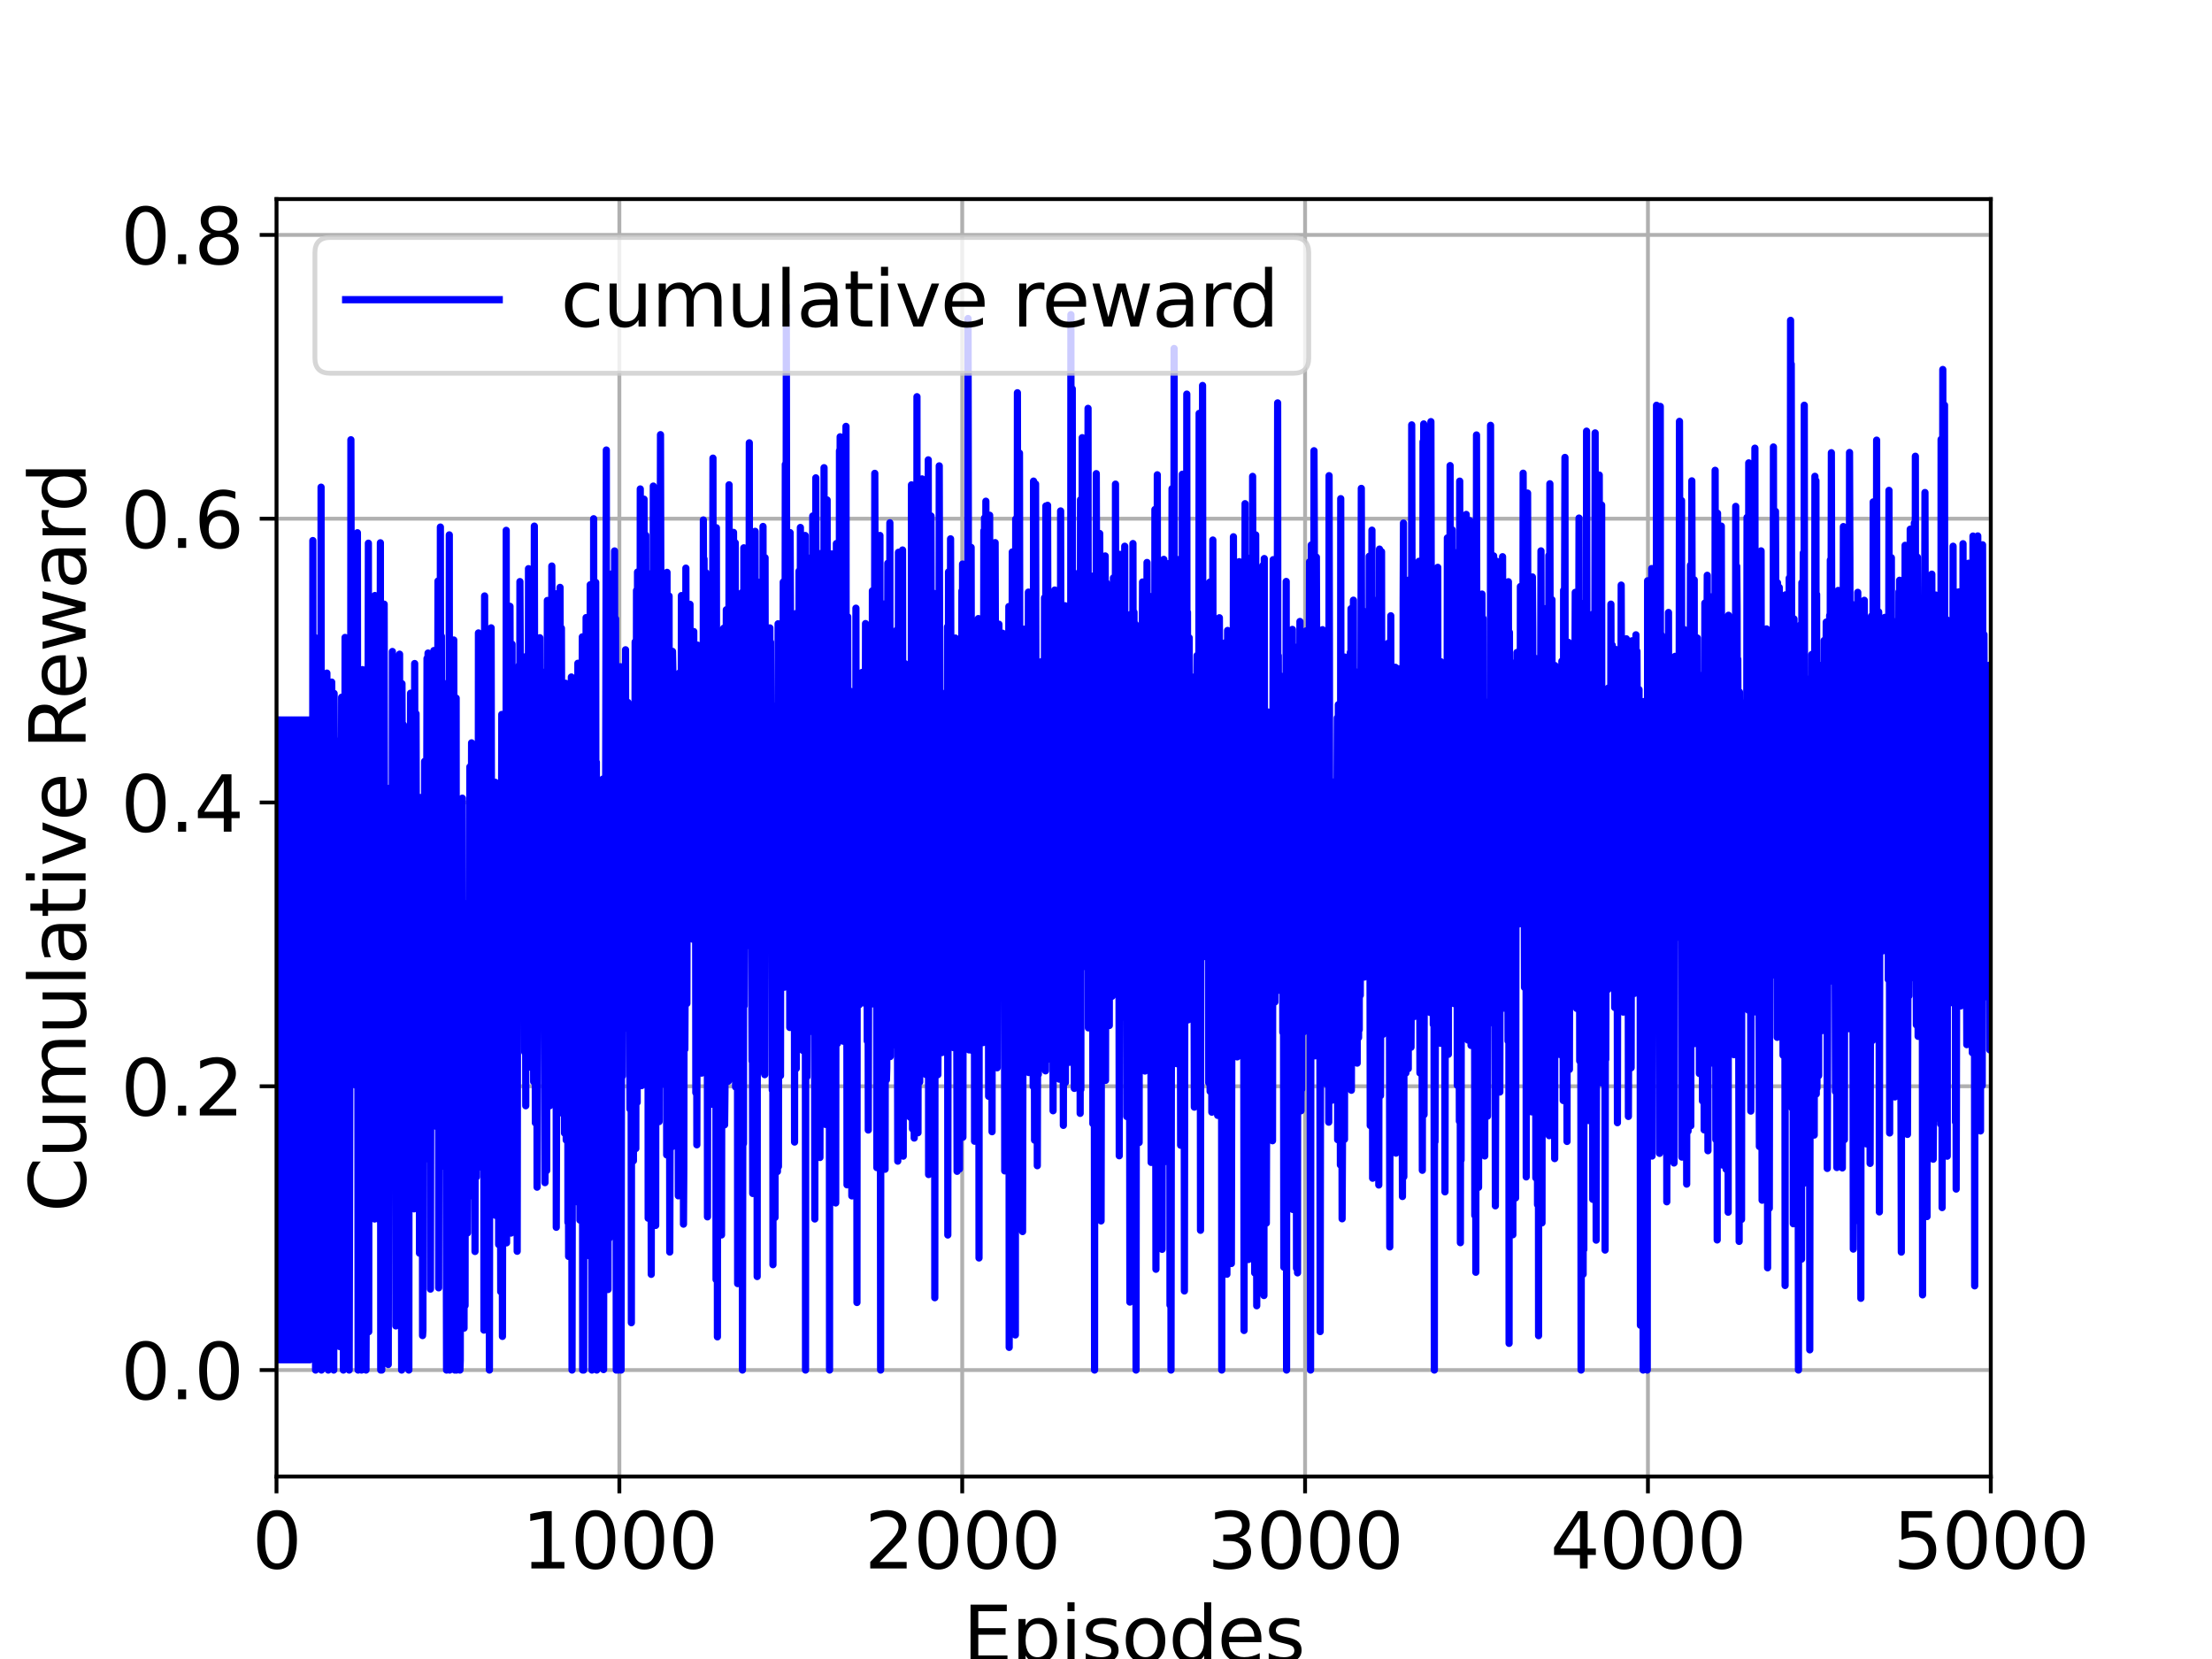 <?xml version="1.0" encoding="utf-8" standalone="no"?>
<!DOCTYPE svg PUBLIC "-//W3C//DTD SVG 1.1//EN"
  "http://www.w3.org/Graphics/SVG/1.1/DTD/svg11.dtd">
<svg xmlns:xlink="http://www.w3.org/1999/xlink" width="460.8pt" height="345.6pt" viewBox="0 0 460.8 345.6" xmlns="http://www.w3.org/2000/svg" version="1.1">
 <defs>
  <style type="text/css">*{stroke-linejoin: round; stroke-linecap: butt}</style>
 </defs>
 <g id="figure_1">
  <g id="patch_1">
   <path d="M 0 345.6 
L 460.8 345.6 
L 460.8 0 
L 0 0 
z
" style="fill: #ffffff"/>
  </g>
  <g id="axes_1">
   <g id="patch_2">
    <path d="M 57.6 307.584 
L 414.72 307.584 
L 414.72 41.472 
L 57.6 41.472 
z
" style="fill: #ffffff"/>
   </g>
   <g id="matplotlib.axis_1">
    <g id="xtick_1">
     <g id="line2d_1">
      <path d="M 57.6 307.584 
L 57.6 41.472 
" clip-path="url(#pa270d9759c)" style="fill: none; stroke: #b0b0b0; stroke-width: 0.8; stroke-linecap: square"/>
     </g>
     <g id="line2d_2">
      <defs>
       <path id="m502ba862cf" d="M 0 0 
L 0 3.5 
" style="stroke: #000000; stroke-width: 0.8"/>
      </defs>
      <g>
       <use xlink:href="#m502ba862cf" x="57.6" y="307.584" style="stroke: #000000; stroke-width: 0.8"/>
      </g>
     </g>
     <g id="text_1">
      <!-- 0 -->
      <g transform="translate(52.51 326.741)scale(0.16 -0.16)">
       <defs>
        <path id="DejaVuSans-30" d="M 2034 4250 
Q 1547 4250 1301 3770 
Q 1056 3291 1056 2328 
Q 1056 1369 1301 889 
Q 1547 409 2034 409 
Q 2525 409 2770 889 
Q 3016 1369 3016 2328 
Q 3016 3291 2770 3770 
Q 2525 4250 2034 4250 
z
M 2034 4750 
Q 2819 4750 3233 4129 
Q 3647 3509 3647 2328 
Q 3647 1150 3233 529 
Q 2819 -91 2034 -91 
Q 1250 -91 836 529 
Q 422 1150 422 2328 
Q 422 3509 836 4129 
Q 1250 4750 2034 4750 
z
" transform="scale(0.016)"/>
       </defs>
       <use xlink:href="#DejaVuSans-30"/>
      </g>
     </g>
    </g>
    <g id="xtick_2">
     <g id="line2d_3">
      <path d="M 129.024 307.584 
L 129.024 41.472 
" clip-path="url(#pa270d9759c)" style="fill: none; stroke: #b0b0b0; stroke-width: 0.8; stroke-linecap: square"/>
     </g>
     <g id="line2d_4">
      <g>
       <use xlink:href="#m502ba862cf" x="129.024" y="307.584" style="stroke: #000000; stroke-width: 0.8"/>
      </g>
     </g>
     <g id="text_2">
      <!-- 1000 -->
      <g transform="translate(108.664 326.741)scale(0.16 -0.16)">
       <defs>
        <path id="DejaVuSans-31" d="M 794 531 
L 1825 531 
L 1825 4091 
L 703 3866 
L 703 4441 
L 1819 4666 
L 2450 4666 
L 2450 531 
L 3481 531 
L 3481 0 
L 794 0 
L 794 531 
z
" transform="scale(0.016)"/>
       </defs>
       <use xlink:href="#DejaVuSans-31"/>
       <use xlink:href="#DejaVuSans-30" x="63.623"/>
       <use xlink:href="#DejaVuSans-30" x="127.246"/>
       <use xlink:href="#DejaVuSans-30" x="190.869"/>
      </g>
     </g>
    </g>
    <g id="xtick_3">
     <g id="line2d_5">
      <path d="M 200.448 307.584 
L 200.448 41.472 
" clip-path="url(#pa270d9759c)" style="fill: none; stroke: #b0b0b0; stroke-width: 0.8; stroke-linecap: square"/>
     </g>
     <g id="line2d_6">
      <g>
       <use xlink:href="#m502ba862cf" x="200.448" y="307.584" style="stroke: #000000; stroke-width: 0.8"/>
      </g>
     </g>
     <g id="text_3">
      <!-- 2000 -->
      <g transform="translate(180.088 326.741)scale(0.16 -0.16)">
       <defs>
        <path id="DejaVuSans-32" d="M 1228 531 
L 3431 531 
L 3431 0 
L 469 0 
L 469 531 
Q 828 903 1448 1529 
Q 2069 2156 2228 2338 
Q 2531 2678 2651 2914 
Q 2772 3150 2772 3378 
Q 2772 3750 2511 3984 
Q 2250 4219 1831 4219 
Q 1534 4219 1204 4116 
Q 875 4013 500 3803 
L 500 4441 
Q 881 4594 1212 4672 
Q 1544 4750 1819 4750 
Q 2544 4750 2975 4387 
Q 3406 4025 3406 3419 
Q 3406 3131 3298 2873 
Q 3191 2616 2906 2266 
Q 2828 2175 2409 1742 
Q 1991 1309 1228 531 
z
" transform="scale(0.016)"/>
       </defs>
       <use xlink:href="#DejaVuSans-32"/>
       <use xlink:href="#DejaVuSans-30" x="63.623"/>
       <use xlink:href="#DejaVuSans-30" x="127.246"/>
       <use xlink:href="#DejaVuSans-30" x="190.869"/>
      </g>
     </g>
    </g>
    <g id="xtick_4">
     <g id="line2d_7">
      <path d="M 271.872 307.584 
L 271.872 41.472 
" clip-path="url(#pa270d9759c)" style="fill: none; stroke: #b0b0b0; stroke-width: 0.8; stroke-linecap: square"/>
     </g>
     <g id="line2d_8">
      <g>
       <use xlink:href="#m502ba862cf" x="271.872" y="307.584" style="stroke: #000000; stroke-width: 0.8"/>
      </g>
     </g>
     <g id="text_4">
      <!-- 3000 -->
      <g transform="translate(251.512 326.741)scale(0.16 -0.16)">
       <defs>
        <path id="DejaVuSans-33" d="M 2597 2516 
Q 3050 2419 3304 2112 
Q 3559 1806 3559 1356 
Q 3559 666 3084 287 
Q 2609 -91 1734 -91 
Q 1441 -91 1130 -33 
Q 819 25 488 141 
L 488 750 
Q 750 597 1062 519 
Q 1375 441 1716 441 
Q 2309 441 2620 675 
Q 2931 909 2931 1356 
Q 2931 1769 2642 2001 
Q 2353 2234 1838 2234 
L 1294 2234 
L 1294 2753 
L 1863 2753 
Q 2328 2753 2575 2939 
Q 2822 3125 2822 3475 
Q 2822 3834 2567 4026 
Q 2313 4219 1838 4219 
Q 1578 4219 1281 4162 
Q 984 4106 628 3988 
L 628 4550 
Q 988 4650 1302 4700 
Q 1616 4750 1894 4750 
Q 2613 4750 3031 4423 
Q 3450 4097 3450 3541 
Q 3450 3153 3228 2886 
Q 3006 2619 2597 2516 
z
" transform="scale(0.016)"/>
       </defs>
       <use xlink:href="#DejaVuSans-33"/>
       <use xlink:href="#DejaVuSans-30" x="63.623"/>
       <use xlink:href="#DejaVuSans-30" x="127.246"/>
       <use xlink:href="#DejaVuSans-30" x="190.869"/>
      </g>
     </g>
    </g>
    <g id="xtick_5">
     <g id="line2d_9">
      <path d="M 343.296 307.584 
L 343.296 41.472 
" clip-path="url(#pa270d9759c)" style="fill: none; stroke: #b0b0b0; stroke-width: 0.8; stroke-linecap: square"/>
     </g>
     <g id="line2d_10">
      <g>
       <use xlink:href="#m502ba862cf" x="343.296" y="307.584" style="stroke: #000000; stroke-width: 0.8"/>
      </g>
     </g>
     <g id="text_5">
      <!-- 4000 -->
      <g transform="translate(322.936 326.741)scale(0.16 -0.16)">
       <defs>
        <path id="DejaVuSans-34" d="M 2419 4116 
L 825 1625 
L 2419 1625 
L 2419 4116 
z
M 2253 4666 
L 3047 4666 
L 3047 1625 
L 3713 1625 
L 3713 1100 
L 3047 1100 
L 3047 0 
L 2419 0 
L 2419 1100 
L 313 1100 
L 313 1709 
L 2253 4666 
z
" transform="scale(0.016)"/>
       </defs>
       <use xlink:href="#DejaVuSans-34"/>
       <use xlink:href="#DejaVuSans-30" x="63.623"/>
       <use xlink:href="#DejaVuSans-30" x="127.246"/>
       <use xlink:href="#DejaVuSans-30" x="190.869"/>
      </g>
     </g>
    </g>
    <g id="xtick_6">
     <g id="line2d_11">
      <path d="M 414.72 307.584 
L 414.72 41.472 
" clip-path="url(#pa270d9759c)" style="fill: none; stroke: #b0b0b0; stroke-width: 0.8; stroke-linecap: square"/>
     </g>
     <g id="line2d_12">
      <g>
       <use xlink:href="#m502ba862cf" x="414.72" y="307.584" style="stroke: #000000; stroke-width: 0.8"/>
      </g>
     </g>
     <g id="text_6">
      <!-- 5000 -->
      <g transform="translate(394.36 326.741)scale(0.16 -0.16)">
       <defs>
        <path id="DejaVuSans-35" d="M 691 4666 
L 3169 4666 
L 3169 4134 
L 1269 4134 
L 1269 2991 
Q 1406 3038 1543 3061 
Q 1681 3084 1819 3084 
Q 2600 3084 3056 2656 
Q 3513 2228 3513 1497 
Q 3513 744 3044 326 
Q 2575 -91 1722 -91 
Q 1428 -91 1123 -41 
Q 819 9 494 109 
L 494 744 
Q 775 591 1075 516 
Q 1375 441 1709 441 
Q 2250 441 2565 725 
Q 2881 1009 2881 1497 
Q 2881 1984 2565 2268 
Q 2250 2553 1709 2553 
Q 1456 2553 1204 2497 
Q 953 2441 691 2322 
L 691 4666 
z
" transform="scale(0.016)"/>
       </defs>
       <use xlink:href="#DejaVuSans-35"/>
       <use xlink:href="#DejaVuSans-30" x="63.623"/>
       <use xlink:href="#DejaVuSans-30" x="127.246"/>
       <use xlink:href="#DejaVuSans-30" x="190.869"/>
      </g>
     </g>
    </g>
    <g id="text_7">
     <!-- Episodes -->
     <g transform="translate(200.572 346.226)scale(0.16 -0.16)">
      <defs>
       <path id="DejaVuSans-45" d="M 628 4666 
L 3578 4666 
L 3578 4134 
L 1259 4134 
L 1259 2753 
L 3481 2753 
L 3481 2222 
L 1259 2222 
L 1259 531 
L 3634 531 
L 3634 0 
L 628 0 
L 628 4666 
z
" transform="scale(0.016)"/>
       <path id="DejaVuSans-70" d="M 1159 525 
L 1159 -1331 
L 581 -1331 
L 581 3500 
L 1159 3500 
L 1159 2969 
Q 1341 3281 1617 3432 
Q 1894 3584 2278 3584 
Q 2916 3584 3314 3078 
Q 3713 2572 3713 1747 
Q 3713 922 3314 415 
Q 2916 -91 2278 -91 
Q 1894 -91 1617 61 
Q 1341 213 1159 525 
z
M 3116 1747 
Q 3116 2381 2855 2742 
Q 2594 3103 2138 3103 
Q 1681 3103 1420 2742 
Q 1159 2381 1159 1747 
Q 1159 1113 1420 752 
Q 1681 391 2138 391 
Q 2594 391 2855 752 
Q 3116 1113 3116 1747 
z
" transform="scale(0.016)"/>
       <path id="DejaVuSans-69" d="M 603 3500 
L 1178 3500 
L 1178 0 
L 603 0 
L 603 3500 
z
M 603 4863 
L 1178 4863 
L 1178 4134 
L 603 4134 
L 603 4863 
z
" transform="scale(0.016)"/>
       <path id="DejaVuSans-73" d="M 2834 3397 
L 2834 2853 
Q 2591 2978 2328 3040 
Q 2066 3103 1784 3103 
Q 1356 3103 1142 2972 
Q 928 2841 928 2578 
Q 928 2378 1081 2264 
Q 1234 2150 1697 2047 
L 1894 2003 
Q 2506 1872 2764 1633 
Q 3022 1394 3022 966 
Q 3022 478 2636 193 
Q 2250 -91 1575 -91 
Q 1294 -91 989 -36 
Q 684 19 347 128 
L 347 722 
Q 666 556 975 473 
Q 1284 391 1588 391 
Q 1994 391 2212 530 
Q 2431 669 2431 922 
Q 2431 1156 2273 1281 
Q 2116 1406 1581 1522 
L 1381 1569 
Q 847 1681 609 1914 
Q 372 2147 372 2553 
Q 372 3047 722 3315 
Q 1072 3584 1716 3584 
Q 2034 3584 2315 3537 
Q 2597 3491 2834 3397 
z
" transform="scale(0.016)"/>
       <path id="DejaVuSans-6f" d="M 1959 3097 
Q 1497 3097 1228 2736 
Q 959 2375 959 1747 
Q 959 1119 1226 758 
Q 1494 397 1959 397 
Q 2419 397 2687 759 
Q 2956 1122 2956 1747 
Q 2956 2369 2687 2733 
Q 2419 3097 1959 3097 
z
M 1959 3584 
Q 2709 3584 3137 3096 
Q 3566 2609 3566 1747 
Q 3566 888 3137 398 
Q 2709 -91 1959 -91 
Q 1206 -91 779 398 
Q 353 888 353 1747 
Q 353 2609 779 3096 
Q 1206 3584 1959 3584 
z
" transform="scale(0.016)"/>
       <path id="DejaVuSans-64" d="M 2906 2969 
L 2906 4863 
L 3481 4863 
L 3481 0 
L 2906 0 
L 2906 525 
Q 2725 213 2448 61 
Q 2172 -91 1784 -91 
Q 1150 -91 751 415 
Q 353 922 353 1747 
Q 353 2572 751 3078 
Q 1150 3584 1784 3584 
Q 2172 3584 2448 3432 
Q 2725 3281 2906 2969 
z
M 947 1747 
Q 947 1113 1208 752 
Q 1469 391 1925 391 
Q 2381 391 2643 752 
Q 2906 1113 2906 1747 
Q 2906 2381 2643 2742 
Q 2381 3103 1925 3103 
Q 1469 3103 1208 2742 
Q 947 2381 947 1747 
z
" transform="scale(0.016)"/>
       <path id="DejaVuSans-65" d="M 3597 1894 
L 3597 1613 
L 953 1613 
Q 991 1019 1311 708 
Q 1631 397 2203 397 
Q 2534 397 2845 478 
Q 3156 559 3463 722 
L 3463 178 
Q 3153 47 2828 -22 
Q 2503 -91 2169 -91 
Q 1331 -91 842 396 
Q 353 884 353 1716 
Q 353 2575 817 3079 
Q 1281 3584 2069 3584 
Q 2775 3584 3186 3129 
Q 3597 2675 3597 1894 
z
M 3022 2063 
Q 3016 2534 2758 2815 
Q 2500 3097 2075 3097 
Q 1594 3097 1305 2825 
Q 1016 2553 972 2059 
L 3022 2063 
z
" transform="scale(0.016)"/>
      </defs>
      <use xlink:href="#DejaVuSans-45"/>
      <use xlink:href="#DejaVuSans-70" x="63.184"/>
      <use xlink:href="#DejaVuSans-69" x="126.66"/>
      <use xlink:href="#DejaVuSans-73" x="154.443"/>
      <use xlink:href="#DejaVuSans-6f" x="206.543"/>
      <use xlink:href="#DejaVuSans-64" x="267.725"/>
      <use xlink:href="#DejaVuSans-65" x="331.201"/>
      <use xlink:href="#DejaVuSans-73" x="392.725"/>
     </g>
    </g>
   </g>
   <g id="matplotlib.axis_2">
    <g id="ytick_1">
     <g id="line2d_13">
      <path d="M 57.6 285.408 
L 414.72 285.408 
" clip-path="url(#pa270d9759c)" style="fill: none; stroke: #b0b0b0; stroke-width: 0.8; stroke-linecap: square"/>
     </g>
     <g id="line2d_14">
      <defs>
       <path id="ma6bd46bea2" d="M 0 0 
L -3.5 0 
" style="stroke: #000000; stroke-width: 0.8"/>
      </defs>
      <g>
       <use xlink:href="#ma6bd46bea2" x="57.6" y="285.408" style="stroke: #000000; stroke-width: 0.8"/>
      </g>
     </g>
     <g id="text_8">
      <!-- 0.0 -->
      <g transform="translate(25.155 291.487)scale(0.16 -0.16)">
       <defs>
        <path id="DejaVuSans-2e" d="M 684 794 
L 1344 794 
L 1344 0 
L 684 0 
L 684 794 
z
" transform="scale(0.016)"/>
       </defs>
       <use xlink:href="#DejaVuSans-30"/>
       <use xlink:href="#DejaVuSans-2e" x="63.623"/>
       <use xlink:href="#DejaVuSans-30" x="95.41"/>
      </g>
     </g>
    </g>
    <g id="ytick_2">
     <g id="line2d_15">
      <path d="M 57.6 226.291 
L 414.72 226.291 
" clip-path="url(#pa270d9759c)" style="fill: none; stroke: #b0b0b0; stroke-width: 0.8; stroke-linecap: square"/>
     </g>
     <g id="line2d_16">
      <g>
       <use xlink:href="#ma6bd46bea2" x="57.6" y="226.291" style="stroke: #000000; stroke-width: 0.8"/>
      </g>
     </g>
     <g id="text_9">
      <!-- 0.2 -->
      <g transform="translate(25.155 232.369)scale(0.16 -0.16)">
       <use xlink:href="#DejaVuSans-30"/>
       <use xlink:href="#DejaVuSans-2e" x="63.623"/>
       <use xlink:href="#DejaVuSans-32" x="95.41"/>
      </g>
     </g>
    </g>
    <g id="ytick_3">
     <g id="line2d_17">
      <path d="M 57.6 167.173 
L 414.72 167.173 
" clip-path="url(#pa270d9759c)" style="fill: none; stroke: #b0b0b0; stroke-width: 0.8; stroke-linecap: square"/>
     </g>
     <g id="line2d_18">
      <g>
       <use xlink:href="#ma6bd46bea2" x="57.6" y="167.173" style="stroke: #000000; stroke-width: 0.8"/>
      </g>
     </g>
     <g id="text_10">
      <!-- 0.4 -->
      <g transform="translate(25.155 173.252)scale(0.16 -0.16)">
       <use xlink:href="#DejaVuSans-30"/>
       <use xlink:href="#DejaVuSans-2e" x="63.623"/>
       <use xlink:href="#DejaVuSans-34" x="95.41"/>
      </g>
     </g>
    </g>
    <g id="ytick_4">
     <g id="line2d_19">
      <path d="M 57.6 108.056 
L 414.72 108.056 
" clip-path="url(#pa270d9759c)" style="fill: none; stroke: #b0b0b0; stroke-width: 0.8; stroke-linecap: square"/>
     </g>
     <g id="line2d_20">
      <g>
       <use xlink:href="#ma6bd46bea2" x="57.6" y="108.056" style="stroke: #000000; stroke-width: 0.8"/>
      </g>
     </g>
     <g id="text_11">
      <!-- 0.6 -->
      <g transform="translate(25.155 114.134)scale(0.16 -0.16)">
       <defs>
        <path id="DejaVuSans-36" d="M 2113 2584 
Q 1688 2584 1439 2293 
Q 1191 2003 1191 1497 
Q 1191 994 1439 701 
Q 1688 409 2113 409 
Q 2538 409 2786 701 
Q 3034 994 3034 1497 
Q 3034 2003 2786 2293 
Q 2538 2584 2113 2584 
z
M 3366 4563 
L 3366 3988 
Q 3128 4100 2886 4159 
Q 2644 4219 2406 4219 
Q 1781 4219 1451 3797 
Q 1122 3375 1075 2522 
Q 1259 2794 1537 2939 
Q 1816 3084 2150 3084 
Q 2853 3084 3261 2657 
Q 3669 2231 3669 1497 
Q 3669 778 3244 343 
Q 2819 -91 2113 -91 
Q 1303 -91 875 529 
Q 447 1150 447 2328 
Q 447 3434 972 4092 
Q 1497 4750 2381 4750 
Q 2619 4750 2861 4703 
Q 3103 4656 3366 4563 
z
" transform="scale(0.016)"/>
       </defs>
       <use xlink:href="#DejaVuSans-30"/>
       <use xlink:href="#DejaVuSans-2e" x="63.623"/>
       <use xlink:href="#DejaVuSans-36" x="95.41"/>
      </g>
     </g>
    </g>
    <g id="ytick_5">
     <g id="line2d_21">
      <path d="M 57.6 48.938 
L 414.72 48.938 
" clip-path="url(#pa270d9759c)" style="fill: none; stroke: #b0b0b0; stroke-width: 0.8; stroke-linecap: square"/>
     </g>
     <g id="line2d_22">
      <g>
       <use xlink:href="#ma6bd46bea2" x="57.6" y="48.938" style="stroke: #000000; stroke-width: 0.8"/>
      </g>
     </g>
     <g id="text_12">
      <!-- 0.8 -->
      <g transform="translate(25.155 55.017)scale(0.16 -0.16)">
       <defs>
        <path id="DejaVuSans-38" d="M 2034 2216 
Q 1584 2216 1326 1975 
Q 1069 1734 1069 1313 
Q 1069 891 1326 650 
Q 1584 409 2034 409 
Q 2484 409 2743 651 
Q 3003 894 3003 1313 
Q 3003 1734 2745 1975 
Q 2488 2216 2034 2216 
z
M 1403 2484 
Q 997 2584 770 2862 
Q 544 3141 544 3541 
Q 544 4100 942 4425 
Q 1341 4750 2034 4750 
Q 2731 4750 3128 4425 
Q 3525 4100 3525 3541 
Q 3525 3141 3298 2862 
Q 3072 2584 2669 2484 
Q 3125 2378 3379 2068 
Q 3634 1759 3634 1313 
Q 3634 634 3220 271 
Q 2806 -91 2034 -91 
Q 1263 -91 848 271 
Q 434 634 434 1313 
Q 434 1759 690 2068 
Q 947 2378 1403 2484 
z
M 1172 3481 
Q 1172 3119 1398 2916 
Q 1625 2713 2034 2713 
Q 2441 2713 2670 2916 
Q 2900 3119 2900 3481 
Q 2900 3844 2670 4047 
Q 2441 4250 2034 4250 
Q 1625 4250 1398 4047 
Q 1172 3844 1172 3481 
z
" transform="scale(0.016)"/>
       </defs>
       <use xlink:href="#DejaVuSans-30"/>
       <use xlink:href="#DejaVuSans-2e" x="63.623"/>
       <use xlink:href="#DejaVuSans-38" x="95.41"/>
      </g>
     </g>
    </g>
    <g id="text_13">
     <!-- Cumulative Reward -->
     <g transform="translate(17.828 252.524)rotate(-90)scale(0.16 -0.16)">
      <defs>
       <path id="DejaVuSans-43" d="M 4122 4306 
L 4122 3641 
Q 3803 3938 3442 4084 
Q 3081 4231 2675 4231 
Q 1875 4231 1450 3742 
Q 1025 3253 1025 2328 
Q 1025 1406 1450 917 
Q 1875 428 2675 428 
Q 3081 428 3442 575 
Q 3803 722 4122 1019 
L 4122 359 
Q 3791 134 3420 21 
Q 3050 -91 2638 -91 
Q 1578 -91 968 557 
Q 359 1206 359 2328 
Q 359 3453 968 4101 
Q 1578 4750 2638 4750 
Q 3056 4750 3426 4639 
Q 3797 4528 4122 4306 
z
" transform="scale(0.016)"/>
       <path id="DejaVuSans-75" d="M 544 1381 
L 544 3500 
L 1119 3500 
L 1119 1403 
Q 1119 906 1312 657 
Q 1506 409 1894 409 
Q 2359 409 2629 706 
Q 2900 1003 2900 1516 
L 2900 3500 
L 3475 3500 
L 3475 0 
L 2900 0 
L 2900 538 
Q 2691 219 2414 64 
Q 2138 -91 1772 -91 
Q 1169 -91 856 284 
Q 544 659 544 1381 
z
M 1991 3584 
L 1991 3584 
z
" transform="scale(0.016)"/>
       <path id="DejaVuSans-6d" d="M 3328 2828 
Q 3544 3216 3844 3400 
Q 4144 3584 4550 3584 
Q 5097 3584 5394 3201 
Q 5691 2819 5691 2113 
L 5691 0 
L 5113 0 
L 5113 2094 
Q 5113 2597 4934 2840 
Q 4756 3084 4391 3084 
Q 3944 3084 3684 2787 
Q 3425 2491 3425 1978 
L 3425 0 
L 2847 0 
L 2847 2094 
Q 2847 2600 2669 2842 
Q 2491 3084 2119 3084 
Q 1678 3084 1418 2786 
Q 1159 2488 1159 1978 
L 1159 0 
L 581 0 
L 581 3500 
L 1159 3500 
L 1159 2956 
Q 1356 3278 1631 3431 
Q 1906 3584 2284 3584 
Q 2666 3584 2933 3390 
Q 3200 3197 3328 2828 
z
" transform="scale(0.016)"/>
       <path id="DejaVuSans-6c" d="M 603 4863 
L 1178 4863 
L 1178 0 
L 603 0 
L 603 4863 
z
" transform="scale(0.016)"/>
       <path id="DejaVuSans-61" d="M 2194 1759 
Q 1497 1759 1228 1600 
Q 959 1441 959 1056 
Q 959 750 1161 570 
Q 1363 391 1709 391 
Q 2188 391 2477 730 
Q 2766 1069 2766 1631 
L 2766 1759 
L 2194 1759 
z
M 3341 1997 
L 3341 0 
L 2766 0 
L 2766 531 
Q 2569 213 2275 61 
Q 1981 -91 1556 -91 
Q 1019 -91 701 211 
Q 384 513 384 1019 
Q 384 1609 779 1909 
Q 1175 2209 1959 2209 
L 2766 2209 
L 2766 2266 
Q 2766 2663 2505 2880 
Q 2244 3097 1772 3097 
Q 1472 3097 1187 3025 
Q 903 2953 641 2809 
L 641 3341 
Q 956 3463 1253 3523 
Q 1550 3584 1831 3584 
Q 2591 3584 2966 3190 
Q 3341 2797 3341 1997 
z
" transform="scale(0.016)"/>
       <path id="DejaVuSans-74" d="M 1172 4494 
L 1172 3500 
L 2356 3500 
L 2356 3053 
L 1172 3053 
L 1172 1153 
Q 1172 725 1289 603 
Q 1406 481 1766 481 
L 2356 481 
L 2356 0 
L 1766 0 
Q 1100 0 847 248 
Q 594 497 594 1153 
L 594 3053 
L 172 3053 
L 172 3500 
L 594 3500 
L 594 4494 
L 1172 4494 
z
" transform="scale(0.016)"/>
       <path id="DejaVuSans-76" d="M 191 3500 
L 800 3500 
L 1894 563 
L 2988 3500 
L 3597 3500 
L 2284 0 
L 1503 0 
L 191 3500 
z
" transform="scale(0.016)"/>
       <path id="DejaVuSans-20" transform="scale(0.016)"/>
       <path id="DejaVuSans-52" d="M 2841 2188 
Q 3044 2119 3236 1894 
Q 3428 1669 3622 1275 
L 4263 0 
L 3584 0 
L 2988 1197 
Q 2756 1666 2539 1819 
Q 2322 1972 1947 1972 
L 1259 1972 
L 1259 0 
L 628 0 
L 628 4666 
L 2053 4666 
Q 2853 4666 3247 4331 
Q 3641 3997 3641 3322 
Q 3641 2881 3436 2590 
Q 3231 2300 2841 2188 
z
M 1259 4147 
L 1259 2491 
L 2053 2491 
Q 2509 2491 2742 2702 
Q 2975 2913 2975 3322 
Q 2975 3731 2742 3939 
Q 2509 4147 2053 4147 
L 1259 4147 
z
" transform="scale(0.016)"/>
       <path id="DejaVuSans-77" d="M 269 3500 
L 844 3500 
L 1563 769 
L 2278 3500 
L 2956 3500 
L 3675 769 
L 4391 3500 
L 4966 3500 
L 4050 0 
L 3372 0 
L 2619 2869 
L 1863 0 
L 1184 0 
L 269 3500 
z
" transform="scale(0.016)"/>
       <path id="DejaVuSans-72" d="M 2631 2963 
Q 2534 3019 2420 3045 
Q 2306 3072 2169 3072 
Q 1681 3072 1420 2755 
Q 1159 2438 1159 1844 
L 1159 0 
L 581 0 
L 581 3500 
L 1159 3500 
L 1159 2956 
Q 1341 3275 1631 3429 
Q 1922 3584 2338 3584 
Q 2397 3584 2469 3576 
Q 2541 3569 2628 3553 
L 2631 2963 
z
" transform="scale(0.016)"/>
      </defs>
      <use xlink:href="#DejaVuSans-43"/>
      <use xlink:href="#DejaVuSans-75" x="69.824"/>
      <use xlink:href="#DejaVuSans-6d" x="133.203"/>
      <use xlink:href="#DejaVuSans-75" x="230.615"/>
      <use xlink:href="#DejaVuSans-6c" x="293.994"/>
      <use xlink:href="#DejaVuSans-61" x="321.777"/>
      <use xlink:href="#DejaVuSans-74" x="383.057"/>
      <use xlink:href="#DejaVuSans-69" x="422.266"/>
      <use xlink:href="#DejaVuSans-76" x="450.049"/>
      <use xlink:href="#DejaVuSans-65" x="509.229"/>
      <use xlink:href="#DejaVuSans-20" x="570.752"/>
      <use xlink:href="#DejaVuSans-52" x="602.539"/>
      <use xlink:href="#DejaVuSans-65" x="667.521"/>
      <use xlink:href="#DejaVuSans-77" x="729.045"/>
      <use xlink:href="#DejaVuSans-61" x="810.832"/>
      <use xlink:href="#DejaVuSans-72" x="872.111"/>
      <use xlink:href="#DejaVuSans-64" x="911.475"/>
     </g>
    </g>
   </g>
   <g id="line2d_23">
    <path d="M 57.6 149.979 
L 57.671 283.272 
L 57.743 182.663 
L 57.814 279.937 
L 57.886 149.979 
L 57.957 283.272 
L 58.029 182.663 
L 58.1 279.937 
L 58.171 149.979 
L 58.243 283.272 
L 58.314 182.663 
L 58.386 279.937 
L 58.457 149.979 
L 58.529 283.272 
L 58.6 182.663 
L 58.671 279.937 
L 58.743 149.979 
L 58.814 283.272 
L 58.886 182.663 
L 58.957 279.937 
L 59.028 149.979 
L 59.1 283.272 
L 59.171 182.663 
L 59.243 279.937 
L 59.314 149.979 
L 59.386 283.272 
L 59.457 182.663 
L 59.528 279.937 
L 59.6 149.979 
L 59.671 283.272 
L 59.743 182.663 
L 59.814 279.937 
L 59.886 149.979 
L 59.957 283.272 
L 60.028 182.663 
L 60.1 279.937 
L 60.171 149.979 
L 60.243 283.272 
L 60.314 182.663 
L 60.386 279.937 
L 60.457 149.979 
L 60.528 283.272 
L 60.6 182.663 
L 60.671 279.937 
L 60.743 149.979 
L 60.814 283.272 
L 60.886 182.663 
L 60.957 279.937 
L 61.028 149.979 
L 61.1 283.272 
L 61.171 182.663 
L 61.243 279.937 
L 61.314 149.979 
L 61.385 283.272 
L 61.457 182.663 
L 61.528 279.937 
L 61.6 149.979 
L 61.671 283.272 
L 61.743 182.663 
L 61.814 279.937 
L 61.885 149.979 
L 61.957 283.272 
L 62.028 182.663 
L 62.1 279.937 
L 62.171 149.979 
L 62.243 283.272 
L 62.314 182.663 
L 62.385 279.937 
L 62.457 149.979 
L 62.528 283.272 
L 62.6 182.663 
L 62.671 279.937 
L 62.743 149.979 
L 62.814 283.272 
L 62.885 182.663 
L 62.957 279.937 
L 63.028 149.979 
L 63.1 283.272 
L 63.171 182.663 
L 63.242 279.937 
L 63.314 149.979 
L 63.385 283.272 
L 63.457 182.663 
L 63.528 279.937 
L 63.6 149.979 
L 63.671 283.272 
L 63.742 182.663 
L 63.814 279.937 
L 63.885 149.979 
L 63.957 283.272 
L 64.028 182.663 
L 64.1 279.937 
L 64.171 149.979 
L 64.242 283.272 
L 64.314 182.663 
L 64.385 279.937 
L 64.457 149.979 
L 64.528 283.272 
L 64.6 182.663 
L 64.671 279.937 
L 64.814 157.766 
L 64.885 222.289 
L 64.957 155.122 
L 65.1 264.183 
L 65.171 112.605 
L 65.242 219.991 
L 65.314 200.239 
L 65.385 172.07 
L 65.457 191.179 
L 65.528 132.74 
L 65.599 187.877 
L 65.671 148.637 
L 65.742 285.408 
L 65.814 186.652 
L 65.885 258.959 
L 65.957 168.793 
L 66.028 236.381 
L 66.099 166.069 
L 66.171 226.055 
L 66.242 154.273 
L 66.314 182.317 
L 66.385 196.346 
L 66.457 264.583 
L 66.528 256.795 
L 66.671 173.517 
L 66.814 226.227 
L 66.885 101.485 
L 66.957 285.408 
L 67.028 176.548 
L 67.099 186.338 
L 67.171 168.281 
L 67.242 265.575 
L 67.314 211.529 
L 67.385 208.085 
L 67.457 246.034 
L 67.742 142.92 
L 67.814 144.884 
L 67.956 216.887 
L 68.099 140.218 
L 68.385 285.408 
L 68.528 154.83 
L 68.599 158.093 
L 68.742 261.64 
L 68.814 164.92 
L 68.885 208.957 
L 69.028 189.883 
L 69.099 142.089 
L 69.171 151.525 
L 69.314 239.564 
L 69.456 175.575 
L 69.528 285.408 
L 69.599 144.444 
L 69.671 162.438 
L 69.885 218.786 
L 69.956 154.257 
L 70.028 198.107 
L 70.171 164.618 
L 70.242 167.503 
L 70.456 227.513 
L 70.528 214.56 
L 70.599 165.886 
L 70.742 280.509 
L 70.885 158.027 
L 70.956 227.217 
L 71.028 217.686 
L 71.171 145.245 
L 71.242 163.372 
L 71.313 221.238 
L 71.385 205.721 
L 71.456 190.197 
L 71.528 285.408 
L 71.599 172.799 
L 71.671 224.981 
L 71.742 172.155 
L 71.813 227.486 
L 71.885 132.788 
L 71.956 173.332 
L 72.028 155.752 
L 72.099 273.973 
L 72.17 200.303 
L 72.242 208.623 
L 72.385 249.966 
L 72.599 167.956 
L 72.742 285.408 
L 72.956 189.573 
L 73.028 204.389 
L 73.099 91.607 
L 73.17 128.928 
L 73.242 186.827 
L 73.313 186.032 
L 73.385 212.258 
L 73.456 142.32 
L 73.528 172.345 
L 73.599 190.261 
L 73.67 126.657 
L 73.742 134.538 
L 73.956 217.151 
L 74.028 212.066 
L 74.099 119.262 
L 74.17 226.094 
L 74.242 211.079 
L 74.456 110.978 
L 74.599 285.408 
L 74.67 147.519 
L 74.742 256.621 
L 74.813 190.046 
L 74.885 212.52 
L 75.027 224.031 
L 75.242 198.306 
L 75.313 285.408 
L 75.385 242.622 
L 75.527 139.491 
L 75.599 203.518 
L 75.67 152.642 
L 75.813 252.768 
L 75.885 164.37 
L 75.956 175.496 
L 76.027 178.323 
L 76.17 213.132 
L 76.242 285.408 
L 76.313 268.523 
L 76.385 180.499 
L 76.456 224.004 
L 76.527 232.16 
L 76.742 113.155 
L 76.813 277.421 
L 76.884 189.047 
L 76.956 192.794 
L 77.027 178.496 
L 77.17 219.729 
L 77.242 214.224 
L 77.313 169.097 
L 77.527 243.306 
L 77.599 234.004 
L 77.742 127.563 
L 77.813 196.48 
L 77.884 127.148 
L 78.027 253.945 
L 78.099 124.054 
L 78.17 185.376 
L 78.242 198.529 
L 78.313 159.719 
L 78.599 239.862 
L 78.67 134.741 
L 78.742 191.376 
L 78.813 253.947 
L 78.884 124.376 
L 78.956 186.875 
L 79.027 244.582 
L 79.241 113.073 
L 79.313 285.408 
L 79.384 201.347 
L 79.456 204.881 
L 79.527 285.408 
L 79.599 210.59 
L 79.67 244.87 
L 79.884 181.007 
L 79.956 222.325 
L 80.027 125.854 
L 80.17 222.986 
L 80.241 178.734 
L 80.313 233.728 
L 80.456 171.129 
L 80.527 254.751 
L 80.599 168.291 
L 80.67 193.769 
L 80.741 201.003 
L 80.884 284.252 
L 81.027 183.703 
L 81.098 210.341 
L 81.241 164.157 
L 81.313 181.806 
L 81.384 229.505 
L 81.456 218.142 
L 81.527 224.4 
L 81.598 209.296 
L 81.67 230.413 
L 81.741 135.717 
L 81.813 169.566 
L 81.956 217.576 
L 82.027 169.07 
L 82.098 187.337 
L 82.17 171.08 
L 82.241 213.12 
L 82.384 173.467 
L 82.456 276.213 
L 82.527 219.27 
L 82.598 182.757 
L 82.67 184.383 
L 82.741 271.873 
L 82.884 197.873 
L 82.956 215.614 
L 83.027 202.818 
L 83.098 219.916 
L 83.241 136.275 
L 83.313 236.018 
L 83.384 231.037 
L 83.455 213.735 
L 83.527 214.994 
L 83.67 285.408 
L 83.741 142.419 
L 83.813 161.714 
L 83.884 276.896 
L 84.027 150.976 
L 84.17 284.653 
L 84.313 164.983 
L 84.384 199.753 
L 84.527 241.837 
L 84.598 172.206 
L 84.67 199.036 
L 84.741 168.994 
L 84.813 213.606 
L 84.884 206.736 
L 85.098 176.263 
L 85.17 285.408 
L 85.241 166.143 
L 85.313 170.699 
L 85.384 207.269 
L 85.455 202.571 
L 85.527 144.407 
L 85.741 244.115 
L 85.884 196.39 
L 85.955 162.217 
L 86.027 247.142 
L 86.098 194.227 
L 86.241 251.824 
L 86.384 138.224 
L 86.527 234.175 
L 86.598 203.128 
L 86.67 148.669 
L 86.741 176.385 
L 86.812 245.699 
L 87.027 175.145 
L 87.17 243.448 
L 87.241 166.369 
L 87.312 177.391 
L 87.384 261.06 
L 87.527 166.131 
L 87.67 243.423 
L 87.741 216.12 
L 87.812 205.527 
L 87.884 226.782 
L 87.955 186.982 
L 88.027 278.225 
L 88.098 277.123 
L 88.169 192.992 
L 88.241 237.408 
L 88.312 228.507 
L 88.384 228.87 
L 88.455 158.602 
L 88.527 215.646 
L 88.598 207.778 
L 88.669 193.783 
L 88.741 241.418 
L 88.955 137.158 
L 89.027 222.269 
L 89.098 210.542 
L 89.169 136.039 
L 89.241 232.451 
L 89.312 209.501 
L 89.384 153.069 
L 89.527 225.147 
L 89.598 154.38 
L 89.669 268.548 
L 89.741 220.589 
L 89.812 225.744 
L 89.884 152.667 
L 89.955 165.187 
L 90.026 215.657 
L 90.098 192.488 
L 90.241 223.849 
L 90.384 135.519 
L 90.526 219.998 
L 90.598 233.039 
L 90.741 157.944 
L 90.884 188.022 
L 91.026 234.747 
L 91.241 121.037 
L 91.312 129.685 
L 91.384 268.281 
L 91.455 198.104 
L 91.526 180.28 
L 91.598 133.874 
L 91.669 219.351 
L 91.741 109.792 
L 91.884 228.162 
L 91.955 132.533 
L 92.026 180.906 
L 92.098 182.204 
L 92.312 242.935 
L 92.383 172.143 
L 92.455 190.57 
L 92.598 232.53 
L 92.741 148.556 
L 93.026 285.408 
L 93.241 142.275 
L 93.455 275.29 
L 93.598 111.422 
L 93.669 285.408 
L 93.741 138.748 
L 93.812 205.807 
L 93.883 273.711 
L 94.098 212.527 
L 94.241 147.951 
L 94.383 238.264 
L 94.455 221.085 
L 94.526 133.323 
L 94.74 285.408 
L 94.812 152.537 
L 94.883 218.602 
L 95.026 145.423 
L 95.098 285.408 
L 95.169 181.552 
L 95.24 202.835 
L 95.312 208.704 
L 95.383 206.067 
L 95.455 209.467 
L 95.526 193.355 
L 95.598 209.71 
L 95.669 265.78 
L 95.74 170.572 
L 95.812 285.408 
L 95.883 283.331 
L 95.955 188.392 
L 96.026 248.973 
L 96.098 239.067 
L 96.312 166.277 
L 96.383 239.249 
L 96.455 215.369 
L 96.669 276.681 
L 96.74 203.856 
L 96.883 271.981 
L 96.955 188.214 
L 97.026 215.948 
L 97.097 231.703 
L 97.312 193.643 
L 97.383 256.848 
L 97.455 229.358 
L 97.526 249.471 
L 97.597 194.586 
L 97.669 221.414 
L 97.74 208.721 
L 97.812 214.227 
L 97.883 159.739 
L 97.955 239.176 
L 98.026 200.766 
L 98.097 165.765 
L 98.169 182.302 
L 98.24 154.749 
L 98.312 174.778 
L 98.383 238.108 
L 98.455 175.254 
L 98.526 198.093 
L 98.597 235.86 
L 98.669 160.51 
L 98.74 188.484 
L 98.812 164.59 
L 98.954 260.707 
L 99.097 159.266 
L 99.24 245.186 
L 99.383 205.798 
L 99.454 207.615 
L 99.526 235.667 
L 99.597 227.049 
L 99.669 131.849 
L 99.74 150.583 
L 99.883 231.332 
L 99.954 210.265 
L 100.026 240.838 
L 100.097 173.559 
L 100.169 243.114 
L 100.24 228.06 
L 100.312 221.106 
L 100.454 142.398 
L 100.526 148.912 
L 100.597 215.752 
L 100.669 197.209 
L 100.74 157.447 
L 100.812 277.088 
L 100.883 236.639 
L 100.954 124.144 
L 101.097 222.828 
L 101.169 207.045 
L 101.24 246.72 
L 101.454 132.108 
L 101.669 243.399 
L 101.74 157.784 
L 101.954 285.408 
L 102.097 171.659 
L 102.169 221.704 
L 102.311 130.786 
L 102.526 247.233 
L 102.597 176.433 
L 102.669 224.076 
L 102.811 167.17 
L 102.883 226.144 
L 102.954 198.486 
L 103.026 176.472 
L 103.097 229.498 
L 103.169 162.958 
L 103.24 253.186 
L 103.383 175.122 
L 103.597 239.851 
L 103.668 194.136 
L 103.74 207.442 
L 103.811 200.58 
L 103.883 259.258 
L 103.954 198.66 
L 104.026 216.975 
L 104.097 189.072 
L 104.168 194.831 
L 104.311 269.083 
L 104.526 148.83 
L 104.668 278.402 
L 104.883 151.281 
L 104.954 176.443 
L 105.026 167.291 
L 105.097 235.186 
L 105.311 154.285 
L 105.383 256.101 
L 105.454 110.478 
L 105.526 258.913 
L 105.597 218.013 
L 105.668 210.073 
L 105.74 162.141 
L 105.883 238.94 
L 106.025 164.349 
L 106.097 232.93 
L 106.24 126.307 
L 106.383 180.187 
L 106.454 256.873 
L 106.525 161.551 
L 106.597 181.274 
L 106.668 134.183 
L 106.74 240.708 
L 106.811 223.388 
L 106.883 222.193 
L 106.954 179.698 
L 107.025 195.728 
L 107.097 165.386 
L 107.311 238.387 
L 107.383 147.313 
L 107.454 215.03 
L 107.525 194.803 
L 107.597 152.374 
L 107.74 260.665 
L 107.882 155.289 
L 107.954 157.859 
L 108.025 203.454 
L 108.168 138.537 
L 108.24 195.826 
L 108.311 121.151 
L 108.382 136.476 
L 108.454 150.534 
L 108.525 188.834 
L 108.597 175.695 
L 108.668 195.059 
L 108.74 143.138 
L 108.811 161.553 
L 109.025 158.282 
L 109.097 202.308 
L 109.24 146.541 
L 109.311 219.187 
L 109.382 156.608 
L 109.454 179.533 
L 109.525 230.349 
L 109.597 136.749 
L 109.668 219.382 
L 109.74 189.52 
L 109.882 146.743 
L 110.025 196.424 
L 110.097 118.462 
L 110.168 152.281 
L 110.239 222.303 
L 110.311 185.435 
L 110.454 152.526 
L 110.525 199.248 
L 110.597 159.681 
L 110.668 166.489 
L 110.739 154.946 
L 110.811 203.745 
L 110.882 177.738 
L 110.954 183.761 
L 111.025 149.823 
L 111.168 225.337 
L 111.311 109.594 
L 111.525 233.913 
L 111.668 226.591 
L 111.811 159.079 
L 111.882 247.308 
L 111.954 178.939 
L 112.025 181.769 
L 112.097 179.535 
L 112.168 198.599 
L 112.239 161.986 
L 112.311 193.265 
L 112.454 132.854 
L 112.596 198.197 
L 112.668 154.744 
L 112.739 195.388 
L 112.811 195.201 
L 112.882 187.24 
L 112.954 139.994 
L 113.025 158.652 
L 113.096 140.364 
L 113.168 141.965 
L 113.454 225.513 
L 113.525 246.369 
L 113.668 163.36 
L 113.882 243.874 
L 114.025 125.088 
L 114.096 146.35 
L 114.239 219.422 
L 114.454 146.603 
L 114.525 230.358 
L 114.596 157.413 
L 114.668 186.496 
L 114.739 171.08 
L 114.882 198.478 
L 114.953 117.909 
L 115.025 134.661 
L 115.096 146.32 
L 115.168 183.02 
L 115.239 145.85 
L 115.311 163.89 
L 115.382 195.473 
L 115.453 142.594 
L 115.525 147.433 
L 115.668 227.162 
L 115.811 123.7 
L 115.882 255.665 
L 115.953 230.13 
L 116.025 171.759 
L 116.096 216.838 
L 116.168 193.224 
L 116.239 142.003 
L 116.311 159.182 
L 116.382 171.514 
L 116.453 205.117 
L 116.525 197.23 
L 116.596 191.656 
L 116.668 122.36 
L 116.882 211.21 
L 116.953 130.866 
L 117.025 158.744 
L 117.096 166.784 
L 117.168 149.765 
L 117.239 231.978 
L 117.31 190.768 
L 117.453 173.385 
L 117.525 189.288 
L 117.596 236.051 
L 117.668 221.056 
L 117.739 215.482 
L 117.81 142.332 
L 117.882 175.905 
L 117.953 237.506 
L 118.025 153.997 
L 118.096 181.156 
L 118.168 195.087 
L 118.239 145.389 
L 118.31 254.648 
L 118.382 210.252 
L 118.453 261.739 
L 118.596 183.527 
L 118.668 260.578 
L 118.81 160.104 
L 118.882 172.369 
L 118.953 207.364 
L 119.025 141.029 
L 119.167 285.408 
L 119.31 176.177 
L 119.382 152.206 
L 119.596 247.218 
L 119.739 180.492 
L 119.81 237.516 
L 119.882 144.309 
L 119.953 174.376 
L 120.025 177.899 
L 120.096 250.335 
L 120.167 223.581 
L 120.239 142.997 
L 120.31 201.952 
L 120.382 138.167 
L 120.525 184.366 
L 120.667 157.01 
L 120.739 163.165 
L 120.81 254.175 
L 120.953 180.516 
L 121.025 233.084 
L 121.239 155.687 
L 121.31 132.664 
L 121.382 285.408 
L 121.453 145.842 
L 121.524 216.58 
L 121.596 285.408 
L 121.667 150.182 
L 121.739 201.232 
L 121.81 151.491 
L 121.882 152.729 
L 122.024 194.765 
L 122.096 128.655 
L 122.167 156.201 
L 122.239 159.611 
L 122.382 139.716 
L 122.453 172.341 
L 122.524 168.477 
L 122.596 167.606 
L 122.667 161.513 
L 122.81 261.648 
L 122.882 218.071 
L 122.953 121.81 
L 123.024 195.245 
L 123.096 166.55 
L 123.31 285.408 
L 123.382 144.138 
L 123.453 159.117 
L 123.524 175.584 
L 123.596 217.83 
L 123.667 108.062 
L 123.739 186.733 
L 123.81 170.956 
L 123.953 216.477 
L 124.096 121.306 
L 124.167 212.432 
L 124.239 158.772 
L 124.31 285.408 
L 124.381 237.183 
L 124.453 182.198 
L 124.524 195.792 
L 124.596 216.741 
L 124.81 171.442 
L 124.881 206.333 
L 124.953 187.58 
L 125.024 180.254 
L 125.096 230.227 
L 125.239 171.337 
L 125.31 185.769 
L 125.381 224.857 
L 125.596 162.292 
L 125.667 167.928 
L 125.738 285.307 
L 125.81 232.627 
L 125.881 174.025 
L 125.953 183.978 
L 126.024 170.611 
L 126.096 202.305 
L 126.31 93.745 
L 126.381 229.223 
L 126.453 133.688 
L 126.667 268.629 
L 126.81 152.835 
L 126.881 258.023 
L 127.024 137.678 
L 127.167 226.854 
L 127.31 119.588 
L 127.381 200.189 
L 127.453 165.279 
L 127.524 161.194 
L 127.596 146.592 
L 127.667 187.298 
L 127.81 138.426 
L 127.953 230.352 
L 128.024 114.77 
L 128.095 228.605 
L 128.167 210.87 
L 128.238 128.898 
L 128.381 285.408 
L 128.453 162.836 
L 128.524 186.431 
L 128.595 205.692 
L 128.667 169.887 
L 128.738 181.098 
L 128.81 285.408 
L 128.953 205.614 
L 129.024 200.549 
L 129.095 238.737 
L 129.238 138.884 
L 129.381 285.408 
L 129.453 229.18 
L 129.524 176.131 
L 129.595 197.66 
L 129.667 224.151 
L 129.738 171.785 
L 129.81 207.274 
L 129.881 164.915 
L 130.095 214.262 
L 130.31 135.359 
L 130.381 187.333 
L 130.452 146.677 
L 130.595 210.134 
L 130.81 146.331 
L 130.881 198.683 
L 130.952 171.132 
L 131.024 152.718 
L 131.238 231.047 
L 131.381 169.507 
L 131.452 194.898 
L 131.524 275.549 
L 131.595 167.531 
L 131.667 187.115 
L 131.738 188.615 
L 131.81 218.633 
L 131.881 179.072 
L 131.952 241.824 
L 132.024 210.868 
L 132.095 171.742 
L 132.167 238.275 
L 132.31 133.718 
L 132.452 239.264 
L 132.595 123.003 
L 132.738 229.648 
L 132.809 119.166 
L 132.952 208.159 
L 133.167 127.498 
L 133.238 179.905 
L 133.309 179.831 
L 133.381 101.857 
L 133.524 188.954 
L 133.595 194.599 
L 133.667 226.157 
L 133.809 178.189 
L 133.881 192.864 
L 133.952 179.758 
L 134.167 103.99 
L 134.238 196.155 
L 134.381 123.232 
L 134.452 166.565 
L 134.524 111.487 
L 134.595 185.963 
L 134.666 131.044 
L 134.738 220.347 
L 134.809 165.818 
L 134.881 218.095 
L 134.952 119.47 
L 135.024 253.776 
L 135.095 248.545 
L 135.381 140.981 
L 135.452 175.534 
L 135.524 152.047 
L 135.666 265.47 
L 135.809 154.117 
L 135.952 214.244 
L 136.024 194.567 
L 136.095 101.256 
L 136.238 252.625 
L 136.309 215.655 
L 136.452 180.791 
L 136.595 255.278 
L 136.666 154.233 
L 136.738 180.424 
L 136.881 227.132 
L 136.952 197.378 
L 137.023 228.12 
L 137.166 144.941 
L 137.238 127.164 
L 137.309 233.65 
L 137.381 140.321 
L 137.452 156.062 
L 137.595 90.545 
L 137.809 188.752 
L 137.881 123.778 
L 138.023 179.599 
L 138.095 141.998 
L 138.166 225.82 
L 138.238 137.379 
L 138.309 159.059 
L 138.381 220.938 
L 138.523 121.915 
L 138.595 225.695 
L 138.666 178.785 
L 138.738 197.489 
L 138.809 131.693 
L 138.881 240.588 
L 138.952 119.231 
L 139.023 206.074 
L 139.095 179.508 
L 139.166 132.098 
L 139.309 187.071 
L 139.38 124.155 
L 139.523 260.828 
L 139.595 237.168 
L 139.666 175.874 
L 139.738 190.727 
L 139.809 181.304 
L 139.88 195.991 
L 139.952 162.391 
L 140.023 238.883 
L 140.095 135.691 
L 140.166 139.398 
L 140.309 209.065 
L 140.38 159.337 
L 140.452 182.013 
L 140.523 155.318 
L 140.666 189.927 
L 140.738 185.165 
L 140.809 208.654 
L 140.952 156.454 
L 141.023 207.671 
L 141.095 178.562 
L 141.166 229.103 
L 141.238 197.053 
L 141.309 249.112 
L 141.38 154.078 
L 141.452 217.443 
L 141.523 140.195 
L 141.595 200.533 
L 141.666 169.277 
L 141.809 223.243 
L 141.952 124.068 
L 142.166 189.267 
L 142.309 155.628 
L 142.38 255.014 
L 142.452 243.262 
L 142.523 196.972 
L 142.595 206.451 
L 142.666 218.599 
L 142.809 189.251 
L 142.88 118.349 
L 143.095 209.047 
L 143.166 173.807 
L 143.237 188.342 
L 143.309 165.075 
L 143.38 178.291 
L 143.452 174.43 
L 143.594 192.455 
L 143.737 125.888 
L 143.809 191.718 
L 143.88 174.756 
L 143.952 136.974 
L 144.023 137.514 
L 144.237 195.635 
L 144.38 188.881 
L 144.523 131.559 
L 144.594 177.712 
L 144.666 145.539 
L 144.737 192.435 
L 144.809 148.589 
L 144.88 155.225 
L 144.952 227.63 
L 145.094 151.918 
L 145.166 238.487 
L 145.309 134.389 
L 145.38 160.45 
L 145.452 167.694 
L 145.594 153.741 
L 145.737 218.364 
L 145.809 183.518 
L 145.88 209.011 
L 145.951 196.017 
L 146.023 177.561 
L 146.166 223.556 
L 146.309 203.41 
L 146.38 159.528 
L 146.451 204.121 
L 146.523 108.311 
L 146.594 135.902 
L 146.666 116.44 
L 146.951 204.952 
L 147.023 119.279 
L 147.094 213.309 
L 147.166 146.268 
L 147.237 189.124 
L 147.309 124.503 
L 147.38 253.496 
L 147.523 158.544 
L 147.594 153.675 
L 147.737 208.456 
L 147.809 215.046 
L 147.951 130.832 
L 148.166 220.232 
L 148.237 135.761 
L 148.308 230.034 
L 148.523 95.435 
L 148.594 190.875 
L 148.666 166.287 
L 148.737 175.158 
L 148.808 170.388 
L 148.88 160.249 
L 148.951 227.65 
L 149.094 149.344 
L 149.166 266.558 
L 149.237 109.939 
L 149.308 181.871 
L 149.38 131.131 
L 149.451 278.491 
L 149.523 157.292 
L 149.594 189.232 
L 149.666 192.42 
L 149.737 174.989 
L 149.808 175.474 
L 149.88 184.823 
L 149.951 212.091 
L 150.023 186.083 
L 150.094 232.377 
L 150.166 221.224 
L 150.237 216.151 
L 150.308 257.266 
L 150.451 159.634 
L 150.523 209.802 
L 150.594 138.036 
L 150.665 170.094 
L 150.737 130.881 
L 150.88 189.207 
L 150.951 234.326 
L 151.023 227.26 
L 151.094 134.911 
L 151.165 144.246 
L 151.237 147.577 
L 151.308 127.018 
L 151.451 204.946 
L 151.523 133.839 
L 151.594 166.453 
L 151.665 132.169 
L 151.737 225.237 
L 151.808 193.618 
L 151.88 100.99 
L 151.951 175.329 
L 152.023 151.799 
L 152.094 189.052 
L 152.165 133.718 
L 152.237 152.466 
L 152.594 219.352 
L 152.665 159.547 
L 152.737 202.848 
L 152.808 110.903 
L 152.88 149.962 
L 152.951 173.904 
L 153.165 113.068 
L 153.237 226.442 
L 153.308 149.013 
L 153.38 197.463 
L 153.522 134.143 
L 153.594 141.151 
L 153.665 267.4 
L 153.737 204.296 
L 153.88 242.341 
L 153.951 136.191 
L 154.094 210.528 
L 154.165 174.273 
L 154.237 194.909 
L 154.451 172.802 
L 154.522 123.483 
L 154.665 285.408 
L 154.808 189.36 
L 154.879 238.231 
L 154.951 114.121 
L 155.022 209.552 
L 155.094 161.305 
L 155.165 186.251 
L 155.237 162.645 
L 155.308 168.325 
L 155.379 159.265 
L 155.451 119.787 
L 155.522 171.248 
L 155.594 114.843 
L 155.808 196.984 
L 155.951 115.897 
L 156.022 155.574 
L 156.094 92.245 
L 156.165 166.213 
L 156.237 147.396 
L 156.308 131.562 
L 156.451 192.59 
L 156.522 187.137 
L 156.665 221.028 
L 156.737 206.668 
L 156.808 248.626 
L 156.951 115.67 
L 157.236 224.711 
L 157.308 110.682 
L 157.379 165.541 
L 157.594 211.183 
L 157.665 165.341 
L 157.736 265.924 
L 157.808 121.215 
L 157.879 215.12 
L 157.951 165.347 
L 158.022 223.34 
L 158.094 177.586 
L 158.165 182.634 
L 158.308 212.587 
L 158.379 136.714 
L 158.451 208.356 
L 158.522 203.93 
L 158.665 147.078 
L 158.736 142.113 
L 158.808 154.819 
L 158.879 196.293 
L 158.951 109.668 
L 159.022 188.974 
L 159.094 141.897 
L 159.165 222.691 
L 159.236 165.391 
L 159.308 223.876 
L 159.379 116.179 
L 159.451 185.534 
L 159.522 147.203 
L 159.593 138.805 
L 159.665 181.422 
L 159.736 177.553 
L 159.879 197.105 
L 160.022 156.572 
L 160.165 184.842 
L 160.379 130.804 
L 160.451 166.18 
L 160.522 133.749 
L 160.593 157.146 
L 160.665 148.878 
L 160.736 151.38 
L 160.879 227.093 
L 160.951 149.975 
L 161.022 263.463 
L 161.093 165.446 
L 161.165 226.259 
L 161.236 189.483 
L 161.308 211.843 
L 161.379 186.576 
L 161.45 253.622 
L 161.522 147.313 
L 161.593 186.339 
L 161.665 147.02 
L 161.736 198.669 
L 161.808 190.015 
L 161.879 200.073 
L 161.95 244.055 
L 162.093 129.94 
L 162.165 243.007 
L 162.236 157.743 
L 162.308 162.52 
L 162.379 162.03 
L 162.593 224.089 
L 162.665 165.29 
L 162.736 204.167 
L 162.808 140.227 
L 162.879 148.167 
L 162.95 172.484 
L 163.022 145.863 
L 163.093 161.603 
L 163.165 121.236 
L 163.236 182.112 
L 163.308 174.346 
L 163.379 205.658 
L 163.45 128.602 
L 163.522 159.722 
L 163.593 96.742 
L 163.665 170.781 
L 163.736 154.964 
L 163.807 63.648 
L 163.95 190.067 
L 164.022 134.033 
L 164.093 139.075 
L 164.165 185.207 
L 164.236 167.764 
L 164.307 148.864 
L 164.379 176.231 
L 164.45 126.828 
L 164.522 214.042 
L 164.593 110.953 
L 164.665 125.054 
L 164.95 204.176 
L 165.022 144.552 
L 165.093 157.736 
L 165.307 198.147 
L 165.45 153.904 
L 165.522 237.916 
L 165.593 150.27 
L 165.665 182.219 
L 165.736 204.559 
L 165.807 127.819 
L 165.879 222.595 
L 165.95 184.453 
L 166.022 144.354 
L 166.093 209.877 
L 166.164 178.522 
L 166.236 187.984 
L 166.307 151.66 
L 166.379 184.066 
L 166.45 118.969 
L 166.522 149.041 
L 166.593 141.093 
L 166.664 208.167 
L 166.736 109.879 
L 166.807 177.903 
L 166.879 115.848 
L 166.95 185.929 
L 167.022 160.664 
L 167.236 218.832 
L 167.307 121.138 
L 167.379 200.461 
L 167.45 166.107 
L 167.522 137.984 
L 167.593 214.881 
L 167.736 111.548 
L 167.807 285.408 
L 167.879 184.66 
L 167.95 213.635 
L 168.022 205.644 
L 168.093 224.317 
L 168.164 203.756 
L 168.236 116.218 
L 168.307 163.715 
L 168.379 158.399 
L 168.593 209.568 
L 168.664 149.56 
L 168.736 172.106 
L 168.807 171.038 
L 168.879 173.681 
L 168.95 120.385 
L 169.021 214.867 
L 169.093 179.046 
L 169.164 127.155 
L 169.236 179.018 
L 169.307 107.489 
L 169.521 211.965 
L 169.593 128.474 
L 169.736 253.939 
L 169.95 99.543 
L 170.164 218.055 
L 170.236 153.867 
L 170.307 203.465 
L 170.45 135.16 
L 170.521 187.016 
L 170.593 178.537 
L 170.664 148.151 
L 170.807 241.132 
L 171.021 115.297 
L 171.093 177.713 
L 171.164 157.536 
L 171.236 116.574 
L 171.307 179.623 
L 171.378 166.256 
L 171.45 148.646 
L 171.521 157.519 
L 171.593 203.651 
L 171.664 97.427 
L 171.736 212.138 
L 171.807 132.653 
L 171.878 174.218 
L 171.95 234.242 
L 172.093 162.316 
L 172.236 184.727 
L 172.307 104.145 
L 172.378 181.383 
L 172.45 134.517 
L 172.521 194.494 
L 172.593 133.984 
L 172.664 189.296 
L 172.735 149.811 
L 172.807 285.408 
L 172.878 146.073 
L 172.95 194.842 
L 173.235 115.388 
L 173.378 164.785 
L 173.45 133.77 
L 173.521 175.719 
L 173.593 143.624 
L 173.735 210.321 
L 173.878 134.413 
L 173.95 216.129 
L 174.021 162.051 
L 174.093 250.6 
L 174.235 113.229 
L 174.45 217.395 
L 174.521 198.531 
L 174.593 167.58 
L 174.664 186.689 
L 174.735 123.162 
L 174.807 181.624 
L 174.878 93.893 
L 174.95 143.527 
L 175.021 90.989 
L 175.092 155.2 
L 175.164 141.468 
L 175.378 177.37 
L 175.45 156.234 
L 175.664 216.909 
L 175.807 135.18 
L 175.95 185.222 
L 176.021 144.259 
L 176.092 179.847 
L 176.235 88.819 
L 176.307 200.96 
L 176.378 170.188 
L 176.45 246.82 
L 176.592 128.474 
L 176.735 219.073 
L 176.807 160.574 
L 176.95 225.054 
L 177.092 143.974 
L 177.164 226.714 
L 177.235 182.922 
L 177.307 168.264 
L 177.378 168.301 
L 177.449 249.128 
L 177.664 148.878 
L 177.735 187.223 
L 177.807 151.464 
L 177.878 215.764 
L 177.949 147.755 
L 178.021 210.224 
L 178.092 175.083 
L 178.164 178.803 
L 178.235 237.008 
L 178.307 126.693 
L 178.378 212.121 
L 178.449 155.597 
L 178.521 271.337 
L 178.592 154.577 
L 178.664 159.455 
L 178.735 178.523 
L 178.807 169.764 
L 178.878 155.516 
L 179.021 209.29 
L 179.092 161.619 
L 179.164 204.676 
L 179.235 199.231 
L 179.306 142.938 
L 179.378 174.223 
L 179.449 173.33 
L 179.521 168.438 
L 179.592 140.075 
L 179.664 143.062 
L 179.735 204.33 
L 179.806 149.053 
L 179.878 184.625 
L 179.949 181.568 
L 180.021 172.844 
L 180.092 139.893 
L 180.235 173.466 
L 180.306 129.899 
L 180.449 209.286 
L 180.592 174.165 
L 180.664 216.866 
L 180.735 165.053 
L 180.806 173.166 
L 180.878 235.41 
L 181.092 146.247 
L 181.164 199.431 
L 181.235 141.699 
L 181.306 207.749 
L 181.378 133.73 
L 181.449 168.873 
L 181.521 161.761 
L 181.592 167.92 
L 181.663 209.139 
L 181.735 123.075 
L 181.806 203.074 
L 181.878 177.309 
L 181.949 152.854 
L 182.021 179.583 
L 182.092 166.959 
L 182.163 165.763 
L 182.235 98.602 
L 182.306 126.261 
L 182.378 191.54 
L 182.449 190.109 
L 182.521 201.427 
L 182.592 166.032 
L 182.663 243.233 
L 182.735 126.214 
L 182.806 176.25 
L 182.878 118.938 
L 182.949 180.678 
L 183.021 176.904 
L 183.092 126.686 
L 183.163 214.766 
L 183.306 111.543 
L 183.449 285.408 
L 183.521 167.569 
L 183.592 181.812 
L 183.663 186.688 
L 183.735 142.743 
L 183.806 157.964 
L 183.878 211.161 
L 183.949 133.04 
L 184.02 156.167 
L 184.092 168.984 
L 184.163 125.822 
L 184.378 243.577 
L 184.52 162.161 
L 184.663 224.957 
L 184.735 222.451 
L 184.878 154.465 
L 184.949 117.33 
L 185.02 127.119 
L 185.092 200.392 
L 185.163 182.262 
L 185.235 153.687 
L 185.306 192.323 
L 185.378 108.902 
L 185.449 220.104 
L 185.52 201.373 
L 185.592 174.539 
L 185.663 204.263 
L 185.806 137.836 
L 186.02 197.985 
L 186.092 173.915 
L 186.235 217.654 
L 186.449 160.094 
L 186.52 200.476 
L 186.592 133.805 
L 186.663 208.331 
L 186.735 195.109 
L 186.806 131.264 
L 187.02 241.89 
L 187.163 115.051 
L 187.235 130.898 
L 187.306 229.366 
L 187.377 204.497 
L 187.449 156.633 
L 187.52 228.135 
L 187.663 162.632 
L 187.735 152.917 
L 187.806 198.069 
L 187.877 141.098 
L 187.949 179.959 
L 188.02 114.572 
L 188.163 240.851 
L 188.234 144.094 
L 188.306 160.733 
L 188.52 138.235 
L 188.734 204.74 
L 188.877 156.483 
L 188.949 159.706 
L 189.02 205.632 
L 189.234 144.292 
L 189.306 181.957 
L 189.377 178.26 
L 189.449 148.892 
L 189.592 232.742 
L 189.663 167.514 
L 189.734 196.661 
L 189.806 182.989 
L 189.877 101.001 
L 189.949 128.386 
L 190.092 235.172 
L 190.234 176.262 
L 190.306 187.295 
L 190.377 187.177 
L 190.449 237.08 
L 190.52 163.529 
L 190.591 198.558 
L 190.734 166.192 
L 190.949 221.098 
L 191.02 82.638 
L 191.091 229.136 
L 191.163 166.216 
L 191.234 235.973 
L 191.306 191.419 
L 191.377 201.554 
L 191.449 200.518 
L 191.52 169.927 
L 191.591 225.411 
L 191.663 121.885 
L 191.734 160.951 
L 191.877 138.617 
L 192.02 161.379 
L 192.091 99.764 
L 192.234 203.929 
L 192.306 171.258 
L 192.377 204.276 
L 192.449 203.67 
L 192.52 100.499 
L 192.591 188.867 
L 192.663 175.548 
L 192.734 157.248 
L 192.877 223.841 
L 192.948 138.057 
L 193.02 186.546 
L 193.163 122.586 
L 193.234 141.717 
L 193.306 196.981 
L 193.377 95.791 
L 193.448 244.683 
L 193.52 166.993 
L 193.591 169.215 
L 193.663 221.329 
L 193.734 157.267 
L 193.806 209.877 
L 193.948 107.483 
L 194.091 197.841 
L 194.163 123.806 
L 194.306 222.997 
L 194.377 131.651 
L 194.448 219.091 
L 194.52 123.593 
L 194.591 181.86 
L 194.663 135.402 
L 194.734 270.343 
L 194.806 171.915 
L 194.877 206.397 
L 194.948 160.219 
L 195.02 177.34 
L 195.091 149.46 
L 195.163 203.876 
L 195.305 142.013 
L 195.377 223.881 
L 195.448 210.53 
L 195.52 124.169 
L 195.591 170.735 
L 195.663 97.046 
L 195.734 129.974 
L 195.805 175.825 
L 195.877 174.341 
L 195.948 156.577 
L 196.234 219.268 
L 196.448 160.551 
L 196.52 215.247 
L 196.591 157.899 
L 196.663 169.639 
L 196.877 213.627 
L 196.948 155.621 
L 197.02 191.937 
L 197.162 144.16 
L 197.234 202.163 
L 197.305 177.452 
L 197.377 130.568 
L 197.448 257.275 
L 197.591 119.146 
L 197.662 190.281 
L 197.734 145.38 
L 197.877 181.174 
L 197.948 174.091 
L 198.02 112.247 
L 198.234 208.205 
L 198.305 163.641 
L 198.377 202.214 
L 198.448 144.074 
L 198.591 218.231 
L 198.734 150.502 
L 198.805 152.968 
L 198.948 174.228 
L 199.02 132.916 
L 199.091 157.602 
L 199.162 141.31 
L 199.377 244.01 
L 199.448 175.3 
L 199.519 225.929 
L 199.662 156.152 
L 199.734 182.185 
L 199.805 158.312 
L 199.877 243.534 
L 200.019 133.791 
L 200.091 145.861 
L 200.162 207.663 
L 200.234 202.452 
L 200.305 207.549 
L 200.377 123.091 
L 200.448 177.592 
L 200.519 117.502 
L 200.591 236.906 
L 200.662 180.127 
L 200.734 135.599 
L 200.805 157.937 
L 200.948 137.445 
L 201.162 169.549 
L 201.234 174.894 
L 201.305 196.785 
L 201.519 168.834 
L 201.591 180.089 
L 201.662 66.349 
L 201.876 218.716 
L 201.948 122.303 
L 202.019 171.995 
L 202.091 135.275 
L 202.234 172.293 
L 202.305 114.031 
L 202.448 206.177 
L 202.519 155.294 
L 202.591 218.886 
L 202.662 142.99 
L 202.734 160.316 
L 202.805 203.879 
L 202.876 150.041 
L 202.948 153.076 
L 203.019 237.738 
L 203.091 152.302 
L 203.162 159.816 
L 203.234 157.8 
L 203.305 164.068 
L 203.376 181.933 
L 203.448 153.242 
L 203.519 198.513 
L 203.662 150.531 
L 203.734 214.372 
L 203.805 128.855 
L 203.876 158.917 
L 203.948 262.062 
L 204.019 129.555 
L 204.091 177.53 
L 204.162 157.883 
L 204.233 193.176 
L 204.376 130.857 
L 204.448 199.02 
L 204.519 153.767 
L 204.662 206.467 
L 204.733 131.375 
L 204.805 217.194 
L 204.948 110.561 
L 205.019 172.472 
L 205.091 107.894 
L 205.233 194.188 
L 205.376 104.409 
L 205.519 185.107 
L 205.591 140.321 
L 205.662 167.029 
L 205.733 161.366 
L 205.876 182.438 
L 205.948 228.378 
L 206.162 107.33 
L 206.305 215.518 
L 206.376 140.427 
L 206.448 216.419 
L 206.519 185.715 
L 206.59 187.449 
L 206.662 235.76 
L 206.733 163.161 
L 206.805 199.729 
L 206.876 172.576 
L 206.948 191.719 
L 207.09 125.607 
L 207.162 190.276 
L 207.233 187.326 
L 207.305 113.037 
L 207.448 167.294 
L 207.519 139.664 
L 207.59 149.483 
L 207.733 222.441 
L 207.876 142.058 
L 207.948 152.782 
L 208.019 168.401 
L 208.09 130.028 
L 208.233 201.941 
L 208.305 174.322 
L 208.519 146.687 
L 208.59 143.024 
L 208.805 193.341 
L 208.876 131.912 
L 208.947 188.452 
L 209.019 157.278 
L 209.09 151.332 
L 209.162 133.621 
L 209.305 243.919 
L 209.447 177.386 
L 209.59 222.651 
L 209.662 210.693 
L 209.805 146.923 
L 209.876 194.706 
L 209.947 153.007 
L 210.019 192.304 
L 210.162 126.348 
L 210.233 280.687 
L 210.305 143.049 
L 210.376 177.871 
L 210.447 136.402 
L 210.519 143.543 
L 210.59 204.25 
L 210.662 146.12 
L 210.733 186.021 
L 210.804 170.634 
L 210.876 114.985 
L 210.947 182.124 
L 211.019 156.234 
L 211.09 188.92 
L 211.162 130.72 
L 211.233 156.328 
L 211.304 185.258 
L 211.376 181.107 
L 211.447 149.013 
L 211.519 278.095 
L 211.59 108.115 
L 211.662 215.796 
L 211.733 154.719 
L 211.804 156.944 
L 211.876 183.091 
L 211.947 81.816 
L 212.09 218.2 
L 212.162 199.898 
L 212.233 209.737 
L 212.304 199.726 
L 212.376 94.383 
L 212.519 194.223 
L 212.59 206.076 
L 212.662 136.688 
L 212.733 191.679 
L 212.804 167.908 
L 212.876 131.031 
L 213.019 256.559 
L 213.233 152.54 
L 213.304 131.064 
L 213.376 146.153 
L 213.447 202.9 
L 213.519 153.409 
L 213.661 215.594 
L 213.804 168.261 
L 213.876 220.205 
L 214.09 161.229 
L 214.161 177.652 
L 214.233 123.348 
L 214.304 223.429 
L 214.447 136.047 
L 214.59 161.443 
L 214.733 149.919 
L 214.804 150.54 
L 214.876 172.602 
L 215.018 154.051 
L 215.09 158.013 
L 215.233 226.343 
L 215.304 100.219 
L 215.518 237.517 
L 215.59 147.671 
L 215.661 204.722 
L 215.733 100.815 
L 215.876 182.572 
L 216.018 173.398 
L 216.09 242.84 
L 216.161 210.02 
L 216.233 161.881 
L 216.304 223.828 
L 216.376 215.416 
L 216.447 152.34 
L 216.661 211.783 
L 216.733 145.131 
L 216.804 200.276 
L 216.947 137.834 
L 217.018 206.816 
L 217.09 196.63 
L 217.161 176.147 
L 217.375 219.369 
L 217.518 183.639 
L 217.59 124.529 
L 217.661 141.664 
L 217.804 223.08 
L 217.875 105.399 
L 217.947 220.983 
L 218.09 113.999 
L 218.161 162.767 
L 218.233 105.266 
L 218.447 196.888 
L 218.59 215.676 
L 218.661 206.009 
L 218.733 161.095 
L 218.804 171.543 
L 218.875 149.362 
L 218.947 186.532 
L 219.018 163.044 
L 219.09 186.366 
L 219.161 155.12 
L 219.233 199.984 
L 219.304 129.329 
L 219.375 231.394 
L 219.447 177.609 
L 219.518 187.308 
L 219.59 128.544 
L 219.661 130.447 
L 219.732 122.913 
L 219.875 194.015 
L 220.018 126.067 
L 220.09 168.58 
L 220.161 156.308 
L 220.304 185.087 
L 220.375 179.579 
L 220.447 137.437 
L 220.518 188.457 
L 220.59 125.63 
L 220.661 224.812 
L 220.804 149.947 
L 220.875 221.772 
L 220.947 106.435 
L 221.018 147.154 
L 221.161 131.311 
L 221.232 193.384 
L 221.304 136.246 
L 221.375 213.404 
L 221.447 198.404 
L 221.518 234.438 
L 221.661 165.815 
L 221.804 191.564 
L 221.875 126.182 
L 221.947 225.499 
L 222.018 170.775 
L 222.089 159.45 
L 222.161 220.286 
L 222.232 146.317 
L 222.304 170.463 
L 222.447 133.883 
L 222.518 149.406 
L 222.589 208.772 
L 222.661 148.022 
L 222.732 159.633 
L 222.804 221.295 
L 222.947 136.602 
L 223.018 202.113 
L 223.089 65.545 
L 223.161 171.307 
L 223.232 138.369 
L 223.304 140.544 
L 223.375 80.996 
L 223.447 190.69 
L 223.518 170.363 
L 223.589 168.78 
L 223.661 195.206 
L 223.732 160.98 
L 223.804 226.733 
L 223.875 159.379 
L 223.946 194.09 
L 224.089 207.002 
L 224.161 161.223 
L 224.232 174.234 
L 224.375 184.141 
L 224.446 129.052 
L 224.518 162.398 
L 224.589 119.438 
L 224.732 184.617 
L 224.804 178.339 
L 224.946 123.207 
L 225.018 231.937 
L 225.089 104.102 
L 225.161 226.976 
L 225.232 129.559 
L 225.304 140.887 
L 225.375 167.567 
L 225.446 91.175 
L 225.589 146.389 
L 225.804 201.362 
L 225.875 192.079 
L 225.946 149.927 
L 226.018 154.658 
L 226.089 157.605 
L 226.161 141.373 
L 226.232 170.516 
L 226.303 146.9 
L 226.375 187.614 
L 226.446 142.117 
L 226.518 186.86 
L 226.589 169.595 
L 226.661 85.069 
L 226.732 214.131 
L 226.803 182.036 
L 226.875 190.021 
L 226.946 176.13 
L 227.018 194.118 
L 227.232 150.852 
L 227.303 185.771 
L 227.375 155.499 
L 227.446 210.33 
L 227.589 120.023 
L 227.661 234.066 
L 227.732 153.569 
L 227.803 176.737 
L 227.875 166.741 
L 227.946 190.461 
L 228.018 285.408 
L 228.089 166.529 
L 228.161 194.747 
L 228.232 152.098 
L 228.303 198.053 
L 228.375 98.665 
L 228.446 125.795 
L 228.518 208.142 
L 228.589 194.08 
L 228.66 111.94 
L 228.732 123.364 
L 228.875 228.407 
L 229.089 111.134 
L 229.16 134.9 
L 229.232 202.706 
L 229.303 122.154 
L 229.375 254.342 
L 229.589 134.962 
L 230.018 215.931 
L 230.089 211.088 
L 230.232 115.81 
L 230.303 225.068 
L 230.375 176.858 
L 230.446 121.352 
L 230.589 187.44 
L 230.66 196.678 
L 230.803 150.727 
L 230.875 202.127 
L 230.946 176.372 
L 231.017 138.411 
L 231.089 213.638 
L 231.16 160.248 
L 231.232 177.662 
L 231.303 152.039 
L 231.375 205.019 
L 231.446 202.434 
L 231.589 175.479 
L 231.66 207.549 
L 231.732 146.995 
L 231.803 163.913 
L 231.875 194.571 
L 231.946 120.385 
L 232.089 195.07 
L 232.16 184.959 
L 232.232 157.337 
L 232.303 194.623 
L 232.375 100.851 
L 232.517 204.787 
L 232.66 180.754 
L 232.732 156.032 
L 232.803 178.104 
L 233.017 135.502 
L 233.16 240.771 
L 233.303 115.483 
L 233.446 204.481 
L 233.517 141.673 
L 233.589 211.996 
L 233.66 145.244 
L 233.732 167.377 
L 233.803 152.049 
L 233.946 197.297 
L 234.16 166.424 
L 234.232 195.848 
L 234.303 113.787 
L 234.374 207.671 
L 234.446 161.541 
L 234.517 195.036 
L 234.589 148.045 
L 234.732 232.594 
L 234.803 225.456 
L 234.874 149.923 
L 234.946 188.789 
L 235.089 180.152 
L 235.16 203.741 
L 235.231 139.88 
L 235.374 271.249 
L 235.517 127.993 
L 235.803 231.711 
L 235.874 139.911 
L 235.946 206.366 
L 236.017 113.229 
L 236.089 164.419 
L 236.16 235.566 
L 236.231 127.536 
L 236.303 176.909 
L 236.374 205.255 
L 236.446 186.23 
L 236.517 130.037 
L 236.66 285.408 
L 236.731 209.02 
L 236.803 202.44 
L 236.874 159.054 
L 236.946 217.639 
L 237.017 206.275 
L 237.16 132.214 
L 237.231 143.91 
L 237.303 238.006 
L 237.374 150.204 
L 237.446 151.838 
L 237.517 194.763 
L 237.588 182.12 
L 237.66 151.339 
L 237.731 175.982 
L 237.803 171.394 
L 238.017 121.238 
L 238.088 121.797 
L 238.231 174.746 
L 238.303 147.844 
L 238.374 188.303 
L 238.446 164.834 
L 238.517 223.122 
L 238.588 155.679 
L 238.66 160.509 
L 238.731 218.876 
L 238.803 194.76 
L 238.946 117.173 
L 239.017 143.161 
L 239.088 218.563 
L 239.16 147.6 
L 239.231 208.55 
L 239.303 130.245 
L 239.374 172.355 
L 239.517 149.068 
L 239.588 124.252 
L 239.803 242.157 
L 239.874 156.04 
L 239.945 197.44 
L 240.017 208.139 
L 240.088 200.334 
L 240.16 205.545 
L 240.231 163.379 
L 240.303 192.399 
L 240.374 150.358 
L 240.445 163.838 
L 240.517 211.772 
L 240.588 106.137 
L 240.66 157.027 
L 240.803 264.411 
L 240.945 168.913 
L 241.017 223.421 
L 241.088 98.908 
L 241.16 168.768 
L 241.231 150.898 
L 241.303 142.622 
L 241.374 146.276 
L 241.445 225.095 
L 241.517 148.566 
L 241.588 216.628 
L 241.66 213.033 
L 241.874 145.821 
L 241.945 145.241 
L 242.017 148.554 
L 242.088 260.259 
L 242.16 195.244 
L 242.231 205.877 
L 242.302 202.511 
L 242.374 186.114 
L 242.445 116.523 
L 242.517 124.646 
L 242.588 242.034 
L 242.66 124.64 
L 242.731 148.358 
L 242.874 138.24 
L 242.945 197.511 
L 243.017 122.704 
L 243.088 153.927 
L 243.16 127.098 
L 243.231 226.076 
L 243.302 184.361 
L 243.374 117.414 
L 243.517 169.585 
L 243.588 152.906 
L 243.66 162.62 
L 243.731 271.863 
L 243.802 145.136 
L 243.874 175.495 
L 243.945 285.408 
L 244.017 226.453 
L 244.159 101.796 
L 244.302 182.681 
L 244.374 161.952 
L 244.445 181.62 
L 244.517 163.234 
L 244.588 72.593 
L 244.659 206.902 
L 244.731 141.385 
L 244.802 192.391 
L 244.874 187.8 
L 245.017 161.381 
L 245.088 221.576 
L 245.302 128.343 
L 245.445 144.074 
L 245.517 116.571 
L 245.731 175.964 
L 245.874 192.148 
L 245.945 238.572 
L 246.088 136.479 
L 246.159 150.169 
L 246.231 225.63 
L 246.302 98.789 
L 246.445 214.823 
L 246.588 180.635 
L 246.659 159.859 
L 246.731 268.93 
L 246.874 163.399 
L 246.945 133.621 
L 247.159 171.289 
L 247.231 82.099 
L 247.302 184.102 
L 247.374 127.537 
L 247.516 212.458 
L 247.588 142.178 
L 247.659 178.736 
L 247.731 132.854 
L 247.802 202.297 
L 247.945 144.686 
L 248.088 191.23 
L 248.231 151.528 
L 248.302 152.23 
L 248.374 141.04 
L 248.445 194.44 
L 248.516 165.712 
L 248.588 185.242 
L 248.659 170.432 
L 248.802 230.641 
L 248.945 149.886 
L 249.016 204.588 
L 249.231 144.419 
L 249.302 145.208 
L 249.373 136.554 
L 249.445 182.191 
L 249.516 138.403 
L 249.588 150.806 
L 249.659 224.481 
L 249.802 86.116 
L 249.945 183.901 
L 250.016 168.747 
L 250.088 256.295 
L 250.231 128.939 
L 250.302 189.345 
L 250.373 185.078 
L 250.445 187.784 
L 250.516 80.3 
L 250.588 160.62 
L 250.659 144.535 
L 250.802 146.985 
L 250.873 136.429 
L 251.016 199.261 
L 251.159 140.161 
L 251.302 178.698 
L 251.373 177.941 
L 251.445 157.109 
L 251.516 168.619 
L 251.588 193.36 
L 251.73 167.133 
L 251.802 225.575 
L 252.016 121.261 
L 252.088 227.353 
L 252.159 196.904 
L 252.23 182.896 
L 252.302 132.818 
L 252.445 231.689 
L 252.659 112.496 
L 252.73 169.666 
L 252.802 155.813 
L 252.873 153.53 
L 252.945 139.436 
L 253.087 210.816 
L 253.159 206.406 
L 253.23 143.873 
L 253.302 209.532 
L 253.373 190.433 
L 253.445 231.805 
L 253.516 217.831 
L 253.587 204.97 
L 253.659 232.356 
L 253.73 161.123 
L 253.802 174.251 
L 253.873 177.29 
L 253.945 164.185 
L 254.016 128.684 
L 254.159 170.434 
L 254.23 135.214 
L 254.373 220.474 
L 254.445 150.866 
L 254.516 285.408 
L 254.587 159.691 
L 254.659 170.248 
L 254.73 165.434 
L 254.802 223.985 
L 254.873 168.035 
L 254.945 223.635 
L 255.087 170.357 
L 255.159 188.487 
L 255.23 133.901 
L 255.302 250.252 
L 255.373 205.801 
L 255.444 201.198 
L 255.516 211.743 
L 255.587 265.452 
L 255.73 131.336 
L 255.802 164.753 
L 255.873 170.921 
L 255.944 208.236 
L 256.016 207.327 
L 256.087 177.369 
L 256.159 187.029 
L 256.23 184.344 
L 256.302 145.866 
L 256.516 263.216 
L 256.73 159.734 
L 256.802 137.555 
L 256.873 175.793 
L 256.944 111.815 
L 257.087 186.024 
L 257.159 131.859 
L 257.373 176.668 
L 257.444 180.675 
L 257.516 159.852 
L 257.587 181.426 
L 257.659 167.735 
L 257.73 220.174 
L 257.873 152.595 
L 257.944 159.627 
L 258.016 191.008 
L 258.087 180.993 
L 258.159 117.006 
L 258.23 148.622 
L 258.301 177.288 
L 258.373 168.498 
L 258.444 165.612 
L 258.516 189.874 
L 258.659 138.298 
L 258.73 149.794 
L 258.801 201.269 
L 259.016 132.021 
L 259.159 277.163 
L 259.23 193.066 
L 259.373 104.92 
L 259.444 209.476 
L 259.587 116.036 
L 259.658 206.038 
L 259.73 194.619 
L 259.801 205.651 
L 259.873 193.95 
L 259.944 125.402 
L 260.087 262.373 
L 260.23 146.689 
L 260.444 203.548 
L 260.587 123.614 
L 260.73 143.427 
L 260.801 139.483 
L 260.873 209.287 
L 260.944 99.237 
L 261.016 132.828 
L 261.23 206.845 
L 261.301 200.947 
L 261.373 265.174 
L 261.587 111.427 
L 261.801 272.017 
L 261.944 162.375 
L 262.015 168.153 
L 262.087 184.972 
L 262.158 171.239 
L 262.23 224.941 
L 262.301 155.202 
L 262.373 181.223 
L 262.444 212.283 
L 262.515 207.545 
L 262.587 151.057 
L 262.73 211.167 
L 262.801 127.407 
L 262.873 205.268 
L 262.944 184.814 
L 263.087 117.798 
L 263.301 269.883 
L 263.373 116.357 
L 263.444 200.706 
L 263.515 158.012 
L 263.587 170.232 
L 263.658 170.546 
L 263.73 189.884 
L 263.801 254.803 
L 264.015 165.784 
L 264.087 204.948 
L 264.158 148.324 
L 264.23 220.506 
L 264.301 185.911 
L 264.372 165.261 
L 264.444 175.427 
L 264.515 180.428 
L 264.587 173.32 
L 264.658 181.175 
L 264.73 156.818 
L 264.944 204.164 
L 265.015 157.336 
L 265.087 237.638 
L 265.23 116.587 
L 265.301 149.696 
L 265.372 186.459 
L 265.444 153.84 
L 265.587 208.739 
L 265.801 127.806 
L 265.872 191.62 
L 265.944 181.435 
L 266.015 175.399 
L 266.158 83.928 
L 266.23 206.304 
L 266.301 136.58 
L 266.372 166.965 
L 266.444 191.621 
L 266.587 140.686 
L 266.658 199.623 
L 266.729 141.988 
L 266.801 171.634 
L 266.872 169.108 
L 266.944 147.122 
L 267.015 151.799 
L 267.087 152.806 
L 267.158 141.212 
L 267.229 215.042 
L 267.301 145.93 
L 267.444 263.982 
L 267.587 176.745 
L 267.658 194.478 
L 267.729 178.595 
L 267.801 195.885 
L 267.944 121.125 
L 268.015 285.408 
L 268.087 142.46 
L 268.158 167.328 
L 268.229 187.733 
L 268.372 161.051 
L 268.515 232.76 
L 268.586 153.414 
L 268.658 173.462 
L 268.729 157.06 
L 268.944 238.272 
L 269.015 162.296 
L 269.086 220.849 
L 269.229 131.115 
L 269.301 251.952 
L 269.372 173.075 
L 269.444 225.67 
L 269.586 151.574 
L 269.658 198.599 
L 269.801 139.512 
L 269.872 233.897 
L 269.944 201.094 
L 270.015 190.488 
L 270.086 264.208 
L 270.229 174.646 
L 270.301 265.162 
L 270.372 134.739 
L 270.444 168.677 
L 270.586 214.182 
L 270.801 129.466 
L 271.015 231.399 
L 271.086 193.508 
L 271.158 226.948 
L 271.229 150.017 
L 271.301 167.196 
L 271.515 184.743 
L 271.586 214.972 
L 271.729 134.969 
L 271.801 172.596 
L 271.872 199.689 
L 272.086 131.416 
L 272.301 203.877 
L 272.372 163.944 
L 272.443 169.933 
L 272.515 163.794 
L 272.586 188.76 
L 272.801 117.021 
L 273.015 285.408 
L 273.158 113.529 
L 273.229 204.689 
L 273.3 115.81 
L 273.372 152.313 
L 273.443 179.369 
L 273.515 157.337 
L 273.586 208.447 
L 273.729 93.894 
L 273.8 112.418 
L 273.943 219.952 
L 274.015 155.179 
L 274.086 155.634 
L 274.229 116.056 
L 274.3 139.852 
L 274.372 218.413 
L 274.443 215.434 
L 274.515 171.152 
L 274.586 203.203 
L 274.658 169.298 
L 274.729 190.106 
L 274.8 152.73 
L 274.943 196.027 
L 275.015 277.397 
L 275.158 174.123 
L 275.229 184.208 
L 275.3 144.007 
L 275.372 147.679 
L 275.443 216.471 
L 275.515 131.173 
L 275.586 173.469 
L 275.657 203.303 
L 275.8 131.641 
L 275.872 207.11 
L 275.943 151.337 
L 276.086 215.366 
L 276.157 177.1 
L 276.3 206.542 
L 276.372 150.673 
L 276.443 225.886 
L 276.586 147.468 
L 276.657 219.445 
L 276.729 183.17 
L 276.8 233.774 
L 276.872 99.09 
L 276.943 133.541 
L 277.015 197.028 
L 277.086 176.247 
L 277.3 212.385 
L 277.372 169.596 
L 277.443 186.323 
L 277.514 229.187 
L 277.586 162.889 
L 277.657 168.499 
L 277.729 164.518 
L 277.8 166.93 
L 277.943 183.492 
L 278.014 167.165 
L 278.157 195.075 
L 278.229 187.663 
L 278.3 163.921 
L 278.372 208.186 
L 278.586 149.539 
L 278.657 237.418 
L 278.729 207.288 
L 278.8 146.789 
L 278.872 158.389 
L 278.943 166.95 
L 279.014 165.97 
L 279.086 156.792 
L 279.157 179.589 
L 279.229 242.678 
L 279.3 103.878 
L 279.372 193.935 
L 279.443 139.045 
L 279.586 253.9 
L 279.657 239.351 
L 279.8 182.221 
L 279.943 176.022 
L 280.014 154.773 
L 280.086 237.345 
L 280.157 136.874 
L 280.229 150.602 
L 280.3 178.954 
L 280.371 174.944 
L 280.443 179.476 
L 280.514 163.064 
L 280.657 184.228 
L 280.729 184.558 
L 280.8 178.039 
L 280.871 149.315 
L 280.943 177.073 
L 281.086 148.084 
L 281.157 160.919 
L 281.229 196.962 
L 281.3 135.894 
L 281.371 208.988 
L 281.443 126.793 
L 281.514 227.12 
L 281.586 202.772 
L 281.657 186.011 
L 281.729 209.267 
L 281.943 125.025 
L 282.014 218.866 
L 282.086 139.637 
L 282.157 149.06 
L 282.228 191.453 
L 282.371 148.378 
L 282.443 183.525 
L 282.514 146.414 
L 282.586 201.988 
L 282.657 200.361 
L 282.728 221.472 
L 282.8 181.358 
L 282.871 189.924 
L 282.943 165.666 
L 283.014 216.155 
L 283.086 152.264 
L 283.157 214.517 
L 283.228 144.486 
L 283.371 207.344 
L 283.586 101.737 
L 283.728 183.025 
L 283.8 127.086 
L 283.871 201.511 
L 283.943 175.6 
L 284.014 187.114 
L 284.086 163.572 
L 284.228 203.538 
L 284.3 184.905 
L 284.371 186.881 
L 284.443 154.57 
L 284.514 162.824 
L 284.657 193.401 
L 284.728 184.947 
L 284.8 181.268 
L 284.871 153.314 
L 284.943 172.26 
L 285.014 127.78 
L 285.157 181.573 
L 285.228 115.885 
L 285.3 125.9 
L 285.443 234.478 
L 285.657 120.865 
L 285.728 155.043 
L 285.8 110.439 
L 285.943 245.449 
L 286.014 222.862 
L 286.085 170.156 
L 286.157 187.555 
L 286.3 215.308 
L 286.371 208.769 
L 286.585 125.763 
L 286.728 217.544 
L 286.8 125.058 
L 286.871 175.937 
L 286.942 136.355 
L 287.014 198.414 
L 287.085 137.327 
L 287.157 148.622 
L 287.228 246.863 
L 287.371 114.384 
L 287.585 228.242 
L 287.8 114.931 
L 287.871 170.864 
L 287.942 142.923 
L 288.014 139.257 
L 288.085 215.493 
L 288.157 170.025 
L 288.228 183.838 
L 288.3 180.699 
L 288.371 172.154 
L 288.442 210.174 
L 288.514 195.752 
L 288.728 143.099 
L 288.799 135.746 
L 288.942 191.942 
L 289.014 203.036 
L 289.157 134.016 
L 289.228 188.879 
L 289.299 186.501 
L 289.371 144.509 
L 289.514 259.765 
L 289.728 128.272 
L 289.799 228.811 
L 289.871 174.547 
L 289.942 208.307 
L 290.014 200.794 
L 290.228 146.1 
L 290.299 200.293 
L 290.371 152.222 
L 290.514 219.873 
L 290.585 204.459 
L 290.657 138.997 
L 290.799 240.223 
L 290.942 143.423 
L 291.014 179.127 
L 291.085 172.74 
L 291.156 142.888 
L 291.228 156.055 
L 291.299 139.311 
L 291.371 178.531 
L 291.442 177.809 
L 291.514 150.476 
L 291.799 230.186 
L 291.871 171.369 
L 291.942 171.519 
L 292.156 249.258 
L 292.299 125.173 
L 292.371 108.956 
L 292.442 245.134 
L 292.514 169.001 
L 292.585 214.375 
L 292.656 142.511 
L 292.871 223.532 
L 292.942 175.276 
L 293.014 194.899 
L 293.085 199.839 
L 293.156 146.077 
L 293.228 219.578 
L 293.299 187.117 
L 293.371 222.628 
L 293.442 120.853 
L 293.513 173.025 
L 293.585 160.214 
L 293.656 189.122 
L 293.728 170 
L 293.799 121.118 
L 293.942 218.168 
L 294.013 202.752 
L 294.085 88.507 
L 294.156 122.565 
L 294.299 165.431 
L 294.371 156.678 
L 294.442 177.025 
L 294.513 144.187 
L 294.656 211.752 
L 294.728 177.356 
L 294.799 187.632 
L 294.871 203.018 
L 294.942 153.884 
L 295.013 166.983 
L 295.085 176.602 
L 295.228 146.973 
L 295.37 177.07 
L 295.442 145.587 
L 295.513 167.027 
L 295.585 116.928 
L 295.799 223.531 
L 295.87 125.504 
L 295.942 169.237 
L 296.013 167.046 
L 296.085 185.825 
L 296.156 171.988 
L 296.299 243.797 
L 296.442 92.012 
L 296.513 199.4 
L 296.585 88.308 
L 296.656 232.21 
L 296.728 168.302 
L 296.87 197.561 
L 296.942 154.813 
L 297.013 207.516 
L 297.085 158.912 
L 297.156 162.023 
L 297.228 179.667 
L 297.299 163.878 
L 297.37 109.592 
L 297.442 128.562 
L 297.513 190.17 
L 297.585 133.204 
L 297.727 210.485 
L 297.799 194.234 
L 297.87 210.899 
L 298.085 87.831 
L 298.299 195.096 
L 298.37 151.997 
L 298.442 173.831 
L 298.513 138.011 
L 298.585 213.422 
L 298.656 124.192 
L 298.799 285.408 
L 298.87 177.921 
L 298.942 237.828 
L 299.013 214.574 
L 299.085 150.218 
L 299.156 169.749 
L 299.227 188.397 
L 299.442 138.51 
L 299.513 118.188 
L 299.585 187.658 
L 299.656 181.436 
L 299.727 197.606 
L 299.87 144.304 
L 299.942 179.021 
L 300.013 155.715 
L 300.084 217.34 
L 300.156 137.849 
L 300.227 163.534 
L 300.37 206.48 
L 300.584 150.45 
L 300.656 205.772 
L 300.727 178.551 
L 300.799 195.278 
L 300.87 149.174 
L 300.942 158.298 
L 301.013 248.286 
L 301.084 204.401 
L 301.227 186.093 
L 301.299 185.387 
L 301.37 216.853 
L 301.513 112.057 
L 301.727 219.634 
L 301.799 131.75 
L 301.87 164.154 
L 301.942 138.698 
L 302.013 167.764 
L 302.084 96.989 
L 302.156 180.239 
L 302.227 114.373 
L 302.299 208.318 
L 302.513 110.358 
L 302.656 201.223 
L 302.727 157.305 
L 302.799 181.137 
L 302.87 209.063 
L 303.013 115.076 
L 303.084 170.6 
L 303.156 139.2 
L 303.37 191.337 
L 303.441 153.367 
L 303.513 167.216 
L 303.584 226.104 
L 303.727 155.239 
L 303.799 172.61 
L 303.87 221.784 
L 303.941 203.377 
L 304.013 233.57 
L 304.084 100.224 
L 304.227 258.879 
L 304.298 195.094 
L 304.37 241.659 
L 304.513 117.533 
L 304.584 184.425 
L 304.656 145.486 
L 304.727 166.214 
L 304.798 141.356 
L 304.941 212.171 
L 305.084 161.983 
L 305.156 156.85 
L 305.298 179.269 
L 305.37 206.637 
L 305.441 107.164 
L 305.513 212.137 
L 305.584 174.265 
L 305.727 206.517 
L 305.798 216.665 
L 305.941 114.085 
L 306.013 185.616 
L 306.156 108.444 
L 306.227 187.699 
L 306.298 174.62 
L 306.37 168.157 
L 306.441 217.783 
L 306.584 143.561 
L 306.655 125.697 
L 306.727 195.89 
L 306.798 177.762 
L 306.87 114.752 
L 306.941 140.144 
L 307.013 188.348 
L 307.084 160.36 
L 307.155 168.816 
L 307.227 253.188 
L 307.298 158.623 
L 307.37 183.745 
L 307.441 265.037 
L 307.584 90.609 
L 307.727 199.511 
L 307.798 207.888 
L 307.87 200.493 
L 308.013 247.342 
L 308.084 169.146 
L 308.155 214.613 
L 308.298 133.806 
L 308.37 186.308 
L 308.441 159.633 
L 308.513 157.867 
L 308.584 175.122 
L 308.727 123.753 
L 308.798 216.532 
L 308.87 204.007 
L 308.941 128.819 
L 309.012 185.338 
L 309.084 159.65 
L 309.298 240.806 
L 309.37 169.902 
L 309.441 208.331 
L 309.512 146.263 
L 309.584 177.589 
L 309.655 163.496 
L 309.87 232.522 
L 310.012 146.872 
L 310.084 175.717 
L 310.155 185.852 
L 310.227 179.994 
L 310.298 150.243 
L 310.441 211.293 
L 310.512 88.605 
L 310.584 177.903 
L 310.655 162.099 
L 310.727 158.348 
L 310.798 130.863 
L 310.87 149.238 
L 311.012 213.115 
L 311.084 194.131 
L 311.155 115.796 
L 311.227 189.355 
L 311.298 139.711 
L 311.369 156.972 
L 311.512 251.201 
L 311.584 225.079 
L 311.727 119.212 
L 311.798 116.925 
L 311.941 203.727 
L 312.012 137.818 
L 312.084 150.487 
L 312.155 219.609 
L 312.227 140.388 
L 312.298 213.369 
L 312.369 188.451 
L 312.441 227.495 
L 312.655 120.64 
L 312.727 129.317 
L 312.798 198.434 
L 313.012 115.969 
L 313.155 183.924 
L 313.226 180.647 
L 313.298 210.018 
L 313.441 177.242 
L 313.512 194.103 
L 313.726 128.61 
L 313.798 174.456 
L 313.869 170.881 
L 313.941 172.095 
L 314.012 152.492 
L 314.155 216.858 
L 314.226 121.184 
L 314.298 170.275 
L 314.369 279.851 
L 314.441 131.723 
L 314.512 158.573 
L 314.584 202.188 
L 314.655 152.668 
L 314.726 228.183 
L 314.798 186.491 
L 314.869 141.478 
L 314.941 238.376 
L 315.084 145.568 
L 315.155 257.223 
L 315.226 138.151 
L 315.298 199.536 
L 315.369 168.336 
L 315.441 173.628 
L 315.512 177.886 
L 315.583 211.077 
L 315.655 159.47 
L 315.726 249.555 
L 315.869 149.352 
L 315.941 166.283 
L 316.012 135.914 
L 316.083 176.91 
L 316.155 139.332 
L 316.226 171.825 
L 316.298 166.544 
L 316.369 138.626 
L 316.441 145.209 
L 316.512 192.453 
L 316.583 146.976 
L 316.655 187.28 
L 316.726 122.18 
L 316.798 139.974 
L 316.869 171.274 
L 316.941 157.241 
L 317.083 184.575 
L 317.226 162.191 
L 317.298 98.575 
L 317.583 205.71 
L 317.655 141.393 
L 317.726 189.256 
L 317.798 188.466 
L 317.869 141.045 
L 317.94 245.169 
L 318.012 189.129 
L 318.226 102.715 
L 318.369 184.443 
L 318.583 164.466 
L 318.726 216.166 
L 318.798 174.166 
L 318.869 192.163 
L 319.012 162.124 
L 319.083 231.619 
L 319.155 209.786 
L 319.226 120.184 
L 319.298 130.83 
L 319.512 214.369 
L 319.583 183.731 
L 319.655 194.984 
L 319.726 202.842 
L 319.869 137.159 
L 319.94 245.384 
L 320.012 141.735 
L 320.083 178.507 
L 320.155 140.289 
L 320.226 150.178 
L 320.297 250.946 
L 320.369 146.841 
L 320.44 171.134 
L 320.512 278.249 
L 320.583 163.852 
L 320.655 178.642 
L 320.726 175.634 
L 320.797 209.92 
L 321.012 114.755 
L 321.226 254.747 
L 321.297 172.939 
L 321.369 179.982 
L 321.44 139.38 
L 321.512 199.785 
L 321.583 190.713 
L 321.655 163.226 
L 321.726 187.548 
L 321.797 126.794 
L 321.94 174.513 
L 322.012 173.136 
L 322.083 130.327 
L 322.297 195.959 
L 322.369 141.766 
L 322.44 143.429 
L 322.512 202.576 
L 322.583 190.523 
L 322.654 115.711 
L 322.726 236.581 
L 322.797 178.932 
L 322.869 100.773 
L 323.012 205.245 
L 323.083 150.545 
L 323.154 155.497 
L 323.226 152.215 
L 323.297 124.92 
L 323.369 199.044 
L 323.44 179.09 
L 323.512 172.769 
L 323.583 154.934 
L 323.654 173.356 
L 323.726 153.898 
L 323.797 165.772 
L 323.869 241.36 
L 323.94 138.65 
L 324.012 172.954 
L 324.083 139.842 
L 324.226 175.535 
L 324.297 147.62 
L 324.369 158.569 
L 324.511 192.124 
L 324.583 183.678 
L 324.654 147.777 
L 324.726 195.064 
L 324.797 176.186 
L 324.869 152.38 
L 324.94 219.669 
L 325.011 153.59 
L 325.083 173.573 
L 325.226 216.854 
L 325.369 137.73 
L 325.44 174.29 
L 325.511 149.143 
L 325.654 229.262 
L 325.726 122.965 
L 325.797 168.934 
L 326.011 95.289 
L 326.083 204.747 
L 326.154 156.298 
L 326.226 163.827 
L 326.297 156.942 
L 326.44 237.786 
L 326.511 144.064 
L 326.583 155.407 
L 326.654 174.054 
L 326.726 133.805 
L 326.94 222.78 
L 327.083 147.924 
L 327.154 154.166 
L 327.226 148.262 
L 327.297 191.92 
L 327.368 175.792 
L 327.583 144.034 
L 327.654 202.71 
L 327.726 156.371 
L 327.797 158.777 
L 327.868 194.832 
L 328.154 123.397 
L 328.226 135.469 
L 328.44 210.071 
L 328.511 204.493 
L 328.583 155.999 
L 328.654 173.479 
L 328.726 157.32 
L 328.797 175.088 
L 328.94 107.921 
L 329.083 221.016 
L 329.154 170.276 
L 329.225 174.704 
L 329.297 186.83 
L 329.368 285.408 
L 329.583 170.849 
L 329.654 168.268 
L 329.725 175.117 
L 329.797 265.443 
L 329.868 175.997 
L 329.94 260.308 
L 330.011 173.778 
L 330.083 218.663 
L 330.154 199.797 
L 330.225 144.307 
L 330.297 173.624 
L 330.368 125.353 
L 330.44 226.512 
L 330.511 89.814 
L 330.583 135.39 
L 330.654 208.591 
L 330.725 205.073 
L 330.868 154.477 
L 330.94 233.427 
L 331.011 139.337 
L 331.082 141.94 
L 331.154 130.491 
L 331.225 193.251 
L 331.297 173.31 
L 331.368 154.16 
L 331.44 195.824 
L 331.511 142.673 
L 331.582 195.969 
L 331.654 166.983 
L 331.725 177.13 
L 331.797 249.848 
L 331.868 127.9 
L 331.94 205.54 
L 332.011 158.55 
L 332.082 226.406 
L 332.154 195.915 
L 332.297 90.18 
L 332.511 258.346 
L 332.725 142.561 
L 332.868 206.6 
L 333.011 158.634 
L 333.082 188.363 
L 333.154 98.958 
L 333.225 153.389 
L 333.368 106.802 
L 333.511 217.755 
L 333.654 105.205 
L 333.725 225.613 
L 333.797 175.207 
L 333.868 156.35 
L 333.939 179.4 
L 334.011 174.615 
L 334.082 147.433 
L 334.225 209.706 
L 334.297 155.55 
L 334.368 260.41 
L 334.439 205.804 
L 334.511 220.706 
L 334.654 170.161 
L 334.725 167.915 
L 334.939 206.136 
L 335.011 143.35 
L 335.082 190.721 
L 335.154 181.796 
L 335.225 148.912 
L 335.297 177.877 
L 335.368 172.076 
L 335.439 170.618 
L 335.511 180.586 
L 335.582 125.853 
L 335.725 185.236 
L 335.868 134.412 
L 335.939 189.106 
L 336.011 179.189 
L 336.082 158.484 
L 336.154 188.398 
L 336.296 156.897 
L 336.368 209.888 
L 336.511 135.265 
L 336.725 198.608 
L 336.868 165.986 
L 336.939 233.884 
L 337.082 140.088 
L 337.154 177.361 
L 337.225 167.277 
L 337.296 164.864 
L 337.368 203.45 
L 337.439 152.902 
L 337.511 195.581 
L 337.582 183.194 
L 337.725 121.884 
L 337.868 170.708 
L 337.939 183.451 
L 338.011 141.507 
L 338.153 210.844 
L 338.225 134.644 
L 338.296 139.294 
L 338.368 137.87 
L 338.511 175.879 
L 338.582 141.1 
L 338.725 174.062 
L 338.796 133.07 
L 339.011 201.452 
L 339.082 149.525 
L 339.153 162.923 
L 339.225 232.578 
L 339.368 185.618 
L 339.439 200.282 
L 339.511 133.613 
L 339.582 172.349 
L 339.653 142.909 
L 339.796 222.447 
L 339.939 133.494 
L 340.082 185.439 
L 340.368 148.189 
L 340.439 150.829 
L 340.51 206.943 
L 340.582 176.936 
L 340.653 187.413 
L 340.725 185.312 
L 340.796 132.239 
L 340.939 201.376 
L 341.01 135.66 
L 341.082 151.128 
L 341.153 194.974 
L 341.225 143.436 
L 341.296 156.221 
L 341.368 188.476 
L 341.439 143.64 
L 341.582 202.409 
L 341.653 151.041 
L 341.725 276.076 
L 341.796 172.215 
L 341.868 264.037 
L 342.01 156.409 
L 342.153 221.58 
L 342.225 218.121 
L 342.296 285.408 
L 342.439 146.144 
L 342.51 195.93 
L 342.582 187.29 
L 342.653 163.788 
L 342.725 174.347 
L 342.867 191.516 
L 342.939 238.397 
L 343.01 177.696 
L 343.082 182.115 
L 343.153 285.408 
L 343.225 120.982 
L 343.296 136.432 
L 343.367 149.595 
L 343.439 187.061 
L 343.51 182.191 
L 343.582 135.609 
L 343.653 158.676 
L 343.725 160.735 
L 343.796 212.638 
L 343.867 207.794 
L 343.939 232.9 
L 344.082 118.436 
L 344.153 240.83 
L 344.225 157.666 
L 344.296 164.142 
L 344.367 139.077 
L 344.582 189.555 
L 344.653 204.902 
L 344.724 192.073 
L 344.796 131.845 
L 344.867 207.421 
L 344.939 168.41 
L 345.01 202.479 
L 345.082 84.424 
L 345.153 182.711 
L 345.224 140.808 
L 345.367 129.035 
L 345.439 191.641 
L 345.51 130.157 
L 345.724 240.273 
L 345.867 84.662 
L 345.939 203.493 
L 346.01 191.454 
L 346.082 132.265 
L 346.153 139.187 
L 346.224 193.879 
L 346.296 193.293 
L 346.367 154.645 
L 346.439 164.217 
L 346.51 141.195 
L 346.724 236.735 
L 346.867 144.333 
L 346.939 195.8 
L 347.01 144.605 
L 347.081 163.139 
L 347.153 155.258 
L 347.224 250.356 
L 347.367 147.154 
L 347.51 181.344 
L 347.581 127.587 
L 347.653 193.145 
L 347.724 143.51 
L 347.796 168.745 
L 347.867 190.118 
L 348.081 159.979 
L 348.153 173.749 
L 348.224 222.207 
L 348.296 151.201 
L 348.367 173.576 
L 348.51 156.85 
L 348.581 206.156 
L 348.653 173.397 
L 348.724 242.274 
L 348.938 136.729 
L 349.01 184.385 
L 349.081 137.64 
L 349.153 175.292 
L 349.224 170.773 
L 349.296 170.301 
L 349.367 153.712 
L 349.438 179.122 
L 349.51 174.791 
L 349.581 147.317 
L 349.653 195.238 
L 349.724 168.615 
L 349.796 152.201 
L 349.867 87.774 
L 350.081 191.257 
L 350.153 175.791 
L 350.224 190.93 
L 350.296 104.273 
L 350.367 241.049 
L 350.438 192.371 
L 350.51 141.874 
L 350.581 153.065 
L 350.653 238.155 
L 350.724 157.978 
L 350.796 185.523 
L 350.867 131.156 
L 350.938 148 
L 351.01 228.258 
L 351.081 159.545 
L 351.153 187.963 
L 351.224 234.824 
L 351.295 196.636 
L 351.367 246.672 
L 351.438 167.112 
L 351.51 203.713 
L 351.581 197.969 
L 351.653 235.653 
L 351.724 229.988 
L 351.938 187.673 
L 352.01 180.116 
L 352.153 117.742 
L 352.224 234.526 
L 352.295 134.705 
L 352.367 135.505 
L 352.438 100.164 
L 352.653 181.131 
L 352.724 166.06 
L 352.795 170.682 
L 352.867 209.959 
L 352.938 120.793 
L 353.01 217.396 
L 353.081 169.818 
L 353.153 213.82 
L 353.295 137.776 
L 353.438 174.909 
L 353.581 132.9 
L 353.724 208.442 
L 353.795 161.31 
L 353.867 204.419 
L 353.938 149.414 
L 354.01 223.636 
L 354.152 171.492 
L 354.224 180.286 
L 354.295 223.27 
L 354.367 160.916 
L 354.438 168.815 
L 354.51 184.143 
L 354.581 140.694 
L 354.652 229.343 
L 354.795 148.765 
L 354.867 228.942 
L 354.938 166.12 
L 355.01 235.379 
L 355.152 125.624 
L 355.224 171.002 
L 355.295 136.127 
L 355.438 203.031 
L 355.581 137.416 
L 355.652 119.841 
L 355.795 239.723 
L 355.867 163.622 
L 355.938 188.659 
L 356.009 188.553 
L 356.081 186.314 
L 356.152 150.382 
L 356.224 184.375 
L 356.295 129.505 
L 356.367 193.436 
L 356.438 124.325 
L 356.509 128.138 
L 356.652 194.749 
L 356.724 189.128 
L 356.795 221.473 
L 356.867 204.574 
L 357.152 145.866 
L 357.224 191.965 
L 357.295 97.973 
L 357.438 237.4 
L 357.509 219.05 
L 357.581 179.476 
L 357.652 196.391 
L 357.724 258.305 
L 357.795 106.908 
L 357.866 219.709 
L 357.938 155.21 
L 358.009 179.175 
L 358.081 225.536 
L 358.152 142.865 
L 358.224 155.208 
L 358.366 138.827 
L 358.438 138.855 
L 358.509 207.413 
L 358.581 109.593 
L 358.652 159.212 
L 358.724 206.508 
L 358.795 156.999 
L 358.866 242.71 
L 358.938 186.828 
L 359.009 217.317 
L 359.081 230.478 
L 359.152 145.015 
L 359.224 150.844 
L 359.295 141.925 
L 359.366 142.294 
L 359.509 190.484 
L 359.581 243.578 
L 359.652 142.7 
L 359.724 209.381 
L 359.795 130.548 
L 359.866 170.397 
L 359.938 177.946 
L 360.009 252.528 
L 360.081 128.168 
L 360.152 145.487 
L 360.223 179.429 
L 360.295 141.611 
L 360.366 156.673 
L 360.581 144.824 
L 360.723 195.82 
L 360.795 155.936 
L 360.938 184.253 
L 361.009 162.285 
L 361.081 201.188 
L 361.152 139.587 
L 361.223 219.714 
L 361.295 200.197 
L 361.438 152.806 
L 361.509 192.941 
L 361.581 105.486 
L 361.652 159.89 
L 361.795 117.965 
L 361.866 126.809 
L 361.938 161.265 
L 362.009 137.31 
L 362.081 156.017 
L 362.295 258.609 
L 362.366 144.151 
L 362.438 159.867 
L 362.509 160.626 
L 362.795 254.023 
L 362.866 163.123 
L 362.938 180.832 
L 363.08 169.526 
L 363.152 197.757 
L 363.366 155.128 
L 363.438 157.67 
L 363.509 205.9 
L 363.58 146.319 
L 363.652 176.399 
L 363.723 178.743 
L 363.795 176.158 
L 363.866 159.36 
L 363.938 107.78 
L 364.08 167.271 
L 364.152 165.539 
L 364.223 210.439 
L 364.295 96.423 
L 364.366 152.588 
L 364.438 174.977 
L 364.509 128.665 
L 364.58 202.966 
L 364.652 169.182 
L 364.723 231.464 
L 364.866 179.303 
L 364.937 177.259 
L 365.009 182.723 
L 365.08 110.371 
L 365.152 200.734 
L 365.223 165.8 
L 365.295 147.19 
L 365.366 210.833 
L 365.58 93.361 
L 365.652 172.664 
L 365.723 125.439 
L 365.795 188.191 
L 366.009 129.332 
L 366.08 198.019 
L 366.223 145.821 
L 366.295 151.25 
L 366.509 238.841 
L 366.652 172.643 
L 366.723 171.966 
L 366.866 114.754 
L 367.08 250.028 
L 367.223 158.075 
L 367.294 132.439 
L 367.58 220.65 
L 367.723 149.11 
L 367.794 154.725 
L 367.866 178.374 
L 368.009 131.006 
L 368.08 215.657 
L 368.152 144.383 
L 368.223 264.108 
L 368.294 163.741 
L 368.366 170.513 
L 368.58 251.705 
L 368.723 165.244 
L 368.794 162.787 
L 368.866 137.204 
L 368.937 183.129 
L 369.009 165.56 
L 369.08 181.582 
L 369.151 142.216 
L 369.223 151.46 
L 369.294 181.434 
L 369.366 164.605 
L 369.437 93.11 
L 369.58 198.822 
L 369.651 156.491 
L 369.723 177.684 
L 369.866 106.52 
L 369.937 124.604 
L 370.009 203.368 
L 370.08 123.849 
L 370.151 140.847 
L 370.223 216.097 
L 370.294 121.404 
L 370.366 192.629 
L 370.437 188.89 
L 370.651 122.365 
L 370.723 137.54 
L 370.794 197.852 
L 371.009 145.944 
L 371.08 197.319 
L 371.151 136.648 
L 371.294 211.108 
L 371.366 156.705 
L 371.437 219.825 
L 371.58 133.159 
L 371.651 164.483 
L 371.723 148.714 
L 371.794 149.785 
L 371.866 267.796 
L 371.937 123.915 
L 372.008 166.959 
L 372.08 218.218 
L 372.151 182.851 
L 372.223 195.471 
L 372.294 225.957 
L 372.366 135.097 
L 372.437 180.738 
L 372.508 177.271 
L 372.58 136.486 
L 372.651 173.57 
L 372.723 120.429 
L 372.794 163.844 
L 372.866 131.67 
L 372.937 156.08 
L 373.008 66.733 
L 373.08 166.738 
L 373.151 75.848 
L 373.366 230.888 
L 373.508 182.766 
L 373.58 254.935 
L 373.723 128.927 
L 374.08 230.578 
L 374.151 160.588 
L 374.223 193.889 
L 374.294 150.419 
L 374.437 227.626 
L 374.508 170.188 
L 374.651 285.408 
L 374.723 155.717 
L 374.794 160.084 
L 374.937 207.441 
L 375.151 130.086 
L 375.294 262.312 
L 375.365 121.364 
L 375.437 141.423 
L 375.508 163.054 
L 375.651 115.192 
L 375.722 246.551 
L 375.865 84.416 
L 375.937 169.05 
L 376.008 158.315 
L 376.08 152.851 
L 376.151 220.581 
L 376.294 141.387 
L 376.365 179.722 
L 376.437 179.153 
L 376.58 160.576 
L 376.794 218.39 
L 376.865 144.643 
L 376.937 162.257 
L 377.008 281.199 
L 377.151 157.665 
L 377.222 158.778 
L 377.365 191.312 
L 377.437 136.324 
L 377.508 195.525 
L 377.58 170.364 
L 377.722 175.247 
L 377.794 163.983 
L 377.865 176.054 
L 377.937 236.462 
L 378.079 99.221 
L 378.151 139.038 
L 378.222 132.676 
L 378.294 100.139 
L 378.365 227.909 
L 378.437 123.818 
L 378.508 226.676 
L 378.579 174.829 
L 378.651 179.844 
L 378.794 150.065 
L 378.865 224.083 
L 378.937 138.575 
L 379.008 192.16 
L 379.079 185.168 
L 379.151 188.152 
L 379.222 173.619 
L 379.294 189.294 
L 379.365 178.684 
L 379.508 143.715 
L 379.579 214.696 
L 379.651 189.673 
L 379.794 168.702 
L 379.865 184.537 
L 380.008 133.414 
L 380.222 182.989 
L 380.436 129.593 
L 380.508 196.858 
L 380.579 158.19 
L 380.651 243.406 
L 380.722 216.574 
L 380.865 140.356 
L 381.079 204.517 
L 381.151 128.184 
L 381.222 161.665 
L 381.294 116.66 
L 381.365 171.612 
L 381.508 94.31 
L 381.651 158.64 
L 381.794 139.513 
L 381.865 186.932 
L 381.936 173.408 
L 382.008 142.866 
L 382.079 176.323 
L 382.151 175.011 
L 382.222 169.861 
L 382.365 227.392 
L 382.436 136.92 
L 382.508 150.323 
L 382.651 243.218 
L 382.722 130.653 
L 382.793 189.365 
L 382.865 211.987 
L 382.936 122.997 
L 383.008 132.995 
L 383.151 153.435 
L 383.222 142.544 
L 383.508 190.611 
L 383.579 171.998 
L 383.651 210.499 
L 383.722 156.525 
L 383.793 243.303 
L 384.008 109.69 
L 384.079 211.663 
L 384.151 155.862 
L 384.222 237.412 
L 384.365 117.196 
L 384.508 185.924 
L 384.579 187.902 
L 384.65 131.119 
L 384.793 172.786 
L 384.865 137.048 
L 384.936 144.667 
L 385.008 152.209 
L 385.15 214.293 
L 385.222 193.123 
L 385.293 94.259 
L 385.365 116.798 
L 385.436 213.246 
L 385.508 191.63 
L 385.579 146.148 
L 385.65 214.254 
L 385.722 125.831 
L 385.793 155.443 
L 385.865 180.771 
L 385.936 162.526 
L 386.079 260.213 
L 386.222 197.446 
L 386.365 214.313 
L 386.508 134.776 
L 386.722 193.292 
L 386.793 157.357 
L 386.865 237.67 
L 387.007 123.394 
L 387.079 154.753 
L 387.15 140.338 
L 387.222 154.439 
L 387.293 254.394 
L 387.436 140.751 
L 387.65 270.466 
L 387.722 137.63 
L 387.793 211.64 
L 387.865 151.204 
L 387.936 228.388 
L 388.007 197.461 
L 388.15 129.637 
L 388.222 132.1 
L 388.293 177.375 
L 388.365 125.051 
L 388.436 179.623 
L 388.507 167.546 
L 388.579 139.581 
L 388.65 200.754 
L 388.722 149.193 
L 388.793 238.288 
L 388.865 206.714 
L 389.079 157.111 
L 389.15 135.963 
L 389.222 174.57 
L 389.293 172.33 
L 389.364 186.257 
L 389.436 156.921 
L 389.579 242.36 
L 389.793 152.013 
L 389.864 128.348 
L 390.079 216.749 
L 390.222 104.558 
L 390.293 179.759 
L 390.364 113.323 
L 390.436 156.458 
L 390.507 150.149 
L 390.579 174.925 
L 390.722 144.808 
L 390.793 142.729 
L 390.864 157.929 
L 390.936 91.686 
L 391.007 189.946 
L 391.079 148.556 
L 391.15 184.013 
L 391.222 146.035 
L 391.293 174.131 
L 391.364 127.478 
L 391.507 252.466 
L 391.65 143.893 
L 391.721 162.083 
L 391.793 153.908 
L 391.864 158.538 
L 391.936 197.325 
L 392.15 132.112 
L 392.221 198.089 
L 392.293 197.079 
L 392.507 171.626 
L 392.65 128.611 
L 392.864 167.434 
L 392.936 163.554 
L 393.007 174.248 
L 393.079 172.891 
L 393.15 143.242 
L 393.221 172.161 
L 393.293 144.965 
L 393.364 204.062 
L 393.507 102.154 
L 393.65 236.022 
L 393.721 146.18 
L 393.793 187.6 
L 393.864 139.008 
L 393.936 167.305 
L 394.007 116.178 
L 394.15 220.383 
L 394.221 177.03 
L 394.293 197.593 
L 394.507 129.442 
L 394.578 185.676 
L 394.65 151.995 
L 394.721 228.513 
L 394.793 155.948 
L 394.864 207.484 
L 394.936 186.981 
L 395.007 199.809 
L 395.078 143.116 
L 395.15 156.688 
L 395.293 220.836 
L 395.436 144.138 
L 395.507 160.817 
L 395.578 123.273 
L 395.65 175.44 
L 395.721 120.876 
L 395.793 215.094 
L 395.864 170.198 
L 396.078 260.843 
L 396.221 138.321 
L 396.364 180.593 
L 396.435 139.021 
L 396.507 200.121 
L 396.578 172.253 
L 396.721 157.246 
L 396.793 228.956 
L 396.864 113.601 
L 396.935 173.286 
L 397.007 198.716 
L 397.078 164.826 
L 397.15 227.719 
L 397.221 123.473 
L 397.293 174.342 
L 397.364 236.318 
L 397.578 159.794 
L 397.65 207.487 
L 397.721 179.424 
L 397.793 199.889 
L 397.935 110.238 
L 398.078 192.638 
L 398.221 129.034 
L 398.364 203.662 
L 398.435 143.96 
L 398.507 183.438 
L 398.578 180.721 
L 398.65 155.331 
L 398.721 194.565 
L 398.792 108.93 
L 398.864 146.627 
L 398.935 175.989 
L 399.007 95.04 
L 399.078 193.682 
L 399.15 193.323 
L 399.221 213.512 
L 399.292 133.28 
L 399.364 169.211 
L 399.435 116.066 
L 399.507 141.12 
L 399.578 215.892 
L 399.65 139.527 
L 399.721 214.696 
L 399.792 125.036 
L 399.864 164.704 
L 399.935 190.353 
L 400.007 163.206 
L 400.078 171.494 
L 400.292 127.479 
L 400.364 137.765 
L 400.435 167.568 
L 400.507 269.748 
L 400.578 133.687 
L 400.649 165.915 
L 400.721 139.173 
L 400.792 143.777 
L 400.864 165.693 
L 401.007 102.596 
L 401.149 174.627 
L 401.221 169.25 
L 401.292 123.89 
L 401.364 142.43 
L 401.435 253.434 
L 401.507 199.37 
L 401.578 179.653 
L 401.649 205.277 
L 401.792 156.096 
L 401.864 159.965 
L 402.007 133.699 
L 402.078 145.725 
L 402.149 135.429 
L 402.364 207.059 
L 402.435 119.606 
L 402.506 167.695 
L 402.578 224.514 
L 402.649 187.043 
L 402.721 241.487 
L 402.792 229.835 
L 402.864 175.61 
L 402.935 178.903 
L 403.006 154.503 
L 403.078 190.228 
L 403.221 123.954 
L 403.292 176.066 
L 403.364 140.751 
L 403.435 231.429 
L 403.506 215.555 
L 403.578 152.081 
L 403.721 206.735 
L 403.864 159.941 
L 403.935 233.049 
L 404.006 185.566 
L 404.078 210.133 
L 404.149 231.437 
L 404.221 151.794 
L 404.292 234.201 
L 404.364 91.533 
L 404.435 150.754 
L 404.506 153.236 
L 404.578 251.564 
L 404.721 76.971 
L 404.863 201.6 
L 405.078 84.388 
L 405.149 180.691 
L 405.221 162.722 
L 405.292 149.798 
L 405.435 178.852 
L 405.506 129.081 
L 405.578 137.625 
L 405.649 240.856 
L 405.721 143.95 
L 405.792 184.237 
L 405.863 154.35 
L 405.935 154.873 
L 406.149 194.326 
L 406.292 173.913 
L 406.363 174.192 
L 406.435 142.833 
L 406.506 208.87 
L 406.578 174.946 
L 406.649 199.996 
L 406.721 154.44 
L 406.792 183.155 
L 406.863 113.787 
L 406.935 192.756 
L 407.006 155.775 
L 407.078 137.482 
L 407.149 192.018 
L 407.292 123.259 
L 407.363 233.752 
L 407.435 164.826 
L 407.506 247.707 
L 407.72 154.89 
L 407.792 146.65 
L 407.935 195.451 
L 408.078 123.297 
L 408.149 169.441 
L 408.22 167.863 
L 408.292 153.056 
L 408.363 163.354 
L 408.435 209.564 
L 408.506 195.564 
L 408.578 208.764 
L 408.649 136.422 
L 408.72 185.806 
L 408.792 180.792 
L 408.863 177.305 
L 408.935 113.261 
L 409.006 160.474 
L 409.078 118.869 
L 409.292 182.732 
L 409.435 191.112 
L 409.506 171.444 
L 409.577 173.362 
L 409.72 217.622 
L 409.792 213.323 
L 410.077 117.334 
L 410.22 208.98 
L 410.292 170.027 
L 410.435 194.569 
L 410.506 185.293 
L 410.577 133.907 
L 410.72 181.509 
L 410.792 138.825 
L 410.863 219.293 
L 410.935 198.468 
L 411.006 111.67 
L 411.077 206.892 
L 411.149 189.547 
L 411.22 186.817 
L 411.292 155.025 
L 411.363 267.868 
L 411.506 120.698 
L 411.577 165.615 
L 411.649 154.576 
L 411.72 171.389 
L 411.792 119.81 
L 411.934 209.091 
L 412.006 111.644 
L 412.077 140.888 
L 412.149 196.896 
L 412.22 161.447 
L 412.292 230.03 
L 412.363 204.014 
L 412.434 226.531 
L 412.506 165.914 
L 412.577 235.598 
L 412.649 114.361 
L 412.72 132.058 
L 412.792 210.493 
L 412.863 125.393 
L 412.934 226.136 
L 413.006 113.489 
L 413.077 151.834 
L 413.149 152.392 
L 413.22 206.596 
L 413.292 132.179 
L 413.363 152.817 
L 413.434 192.079 
L 413.506 149.072 
L 413.577 164.059 
L 413.649 160.469 
L 413.863 197.068 
L 414.077 170.932 
L 414.149 207.785 
L 414.363 138.597 
L 414.506 218.718 
L 414.577 197.109 
L 414.649 198.232 
" clip-path="url(#pa270d9759c)" style="fill: none; stroke: #0000ff; stroke-width: 1.5; stroke-linecap: square"/>
   </g>
   <g id="patch_3">
    <path d="M 57.6 307.584 
L 57.6 41.472 
" style="fill: none; stroke: #000000; stroke-width: 0.8; stroke-linejoin: miter; stroke-linecap: square"/>
   </g>
   <g id="patch_4">
    <path d="M 414.72 307.584 
L 414.72 41.472 
" style="fill: none; stroke: #000000; stroke-width: 0.8; stroke-linejoin: miter; stroke-linecap: square"/>
   </g>
   <g id="patch_5">
    <path d="M 57.6 307.584 
L 414.72 307.584 
" style="fill: none; stroke: #000000; stroke-width: 0.8; stroke-linejoin: miter; stroke-linecap: square"/>
   </g>
   <g id="patch_6">
    <path d="M 57.6 41.472 
L 414.72 41.472 
" style="fill: none; stroke: #000000; stroke-width: 0.8; stroke-linejoin: miter; stroke-linecap: square"/>
   </g>
   <g id="legend_1">
    <g id="patch_7">
     <path d="M 68.8 77.757 
L 269.438 77.757 
Q 272.637 77.757 272.637 74.557 
L 272.637 52.672 
Q 272.637 49.472 269.438 49.472 
L 68.8 49.472 
Q 65.6 49.472 65.6 52.672 
L 65.6 74.557 
Q 65.6 77.757 68.8 77.757 
z
" style="fill: #ffffff; opacity: 0.8; stroke: #cccccc; stroke-linejoin: miter"/>
    </g>
    <g id="line2d_24">
     <path d="M 72 62.429 
L 88 62.429 
L 104 62.429 
" style="fill: none; stroke: #0000ff; stroke-width: 1.5; stroke-linecap: square"/>
    </g>
    <g id="text_14">
     <!-- cumulative reward -->
     <g transform="translate(116.8 68.029)scale(0.16 -0.16)">
      <defs>
       <path id="DejaVuSans-63" d="M 3122 3366 
L 3122 2828 
Q 2878 2963 2633 3030 
Q 2388 3097 2138 3097 
Q 1578 3097 1268 2742 
Q 959 2388 959 1747 
Q 959 1106 1268 751 
Q 1578 397 2138 397 
Q 2388 397 2633 464 
Q 2878 531 3122 666 
L 3122 134 
Q 2881 22 2623 -34 
Q 2366 -91 2075 -91 
Q 1284 -91 818 406 
Q 353 903 353 1747 
Q 353 2603 823 3093 
Q 1294 3584 2113 3584 
Q 2378 3584 2631 3529 
Q 2884 3475 3122 3366 
z
" transform="scale(0.016)"/>
      </defs>
      <use xlink:href="#DejaVuSans-63"/>
      <use xlink:href="#DejaVuSans-75" x="54.98"/>
      <use xlink:href="#DejaVuSans-6d" x="118.359"/>
      <use xlink:href="#DejaVuSans-75" x="215.771"/>
      <use xlink:href="#DejaVuSans-6c" x="279.15"/>
      <use xlink:href="#DejaVuSans-61" x="306.934"/>
      <use xlink:href="#DejaVuSans-74" x="368.213"/>
      <use xlink:href="#DejaVuSans-69" x="407.422"/>
      <use xlink:href="#DejaVuSans-76" x="435.205"/>
      <use xlink:href="#DejaVuSans-65" x="494.385"/>
      <use xlink:href="#DejaVuSans-20" x="555.908"/>
      <use xlink:href="#DejaVuSans-72" x="587.695"/>
      <use xlink:href="#DejaVuSans-65" x="626.559"/>
      <use xlink:href="#DejaVuSans-77" x="688.082"/>
      <use xlink:href="#DejaVuSans-61" x="769.869"/>
      <use xlink:href="#DejaVuSans-72" x="831.148"/>
      <use xlink:href="#DejaVuSans-64" x="870.512"/>
     </g>
    </g>
   </g>
  </g>
 </g>
 <defs>
  <clipPath id="pa270d9759c">
   <rect x="57.6" y="41.472" width="357.12" height="266.112"/>
  </clipPath>
 </defs>
</svg>
